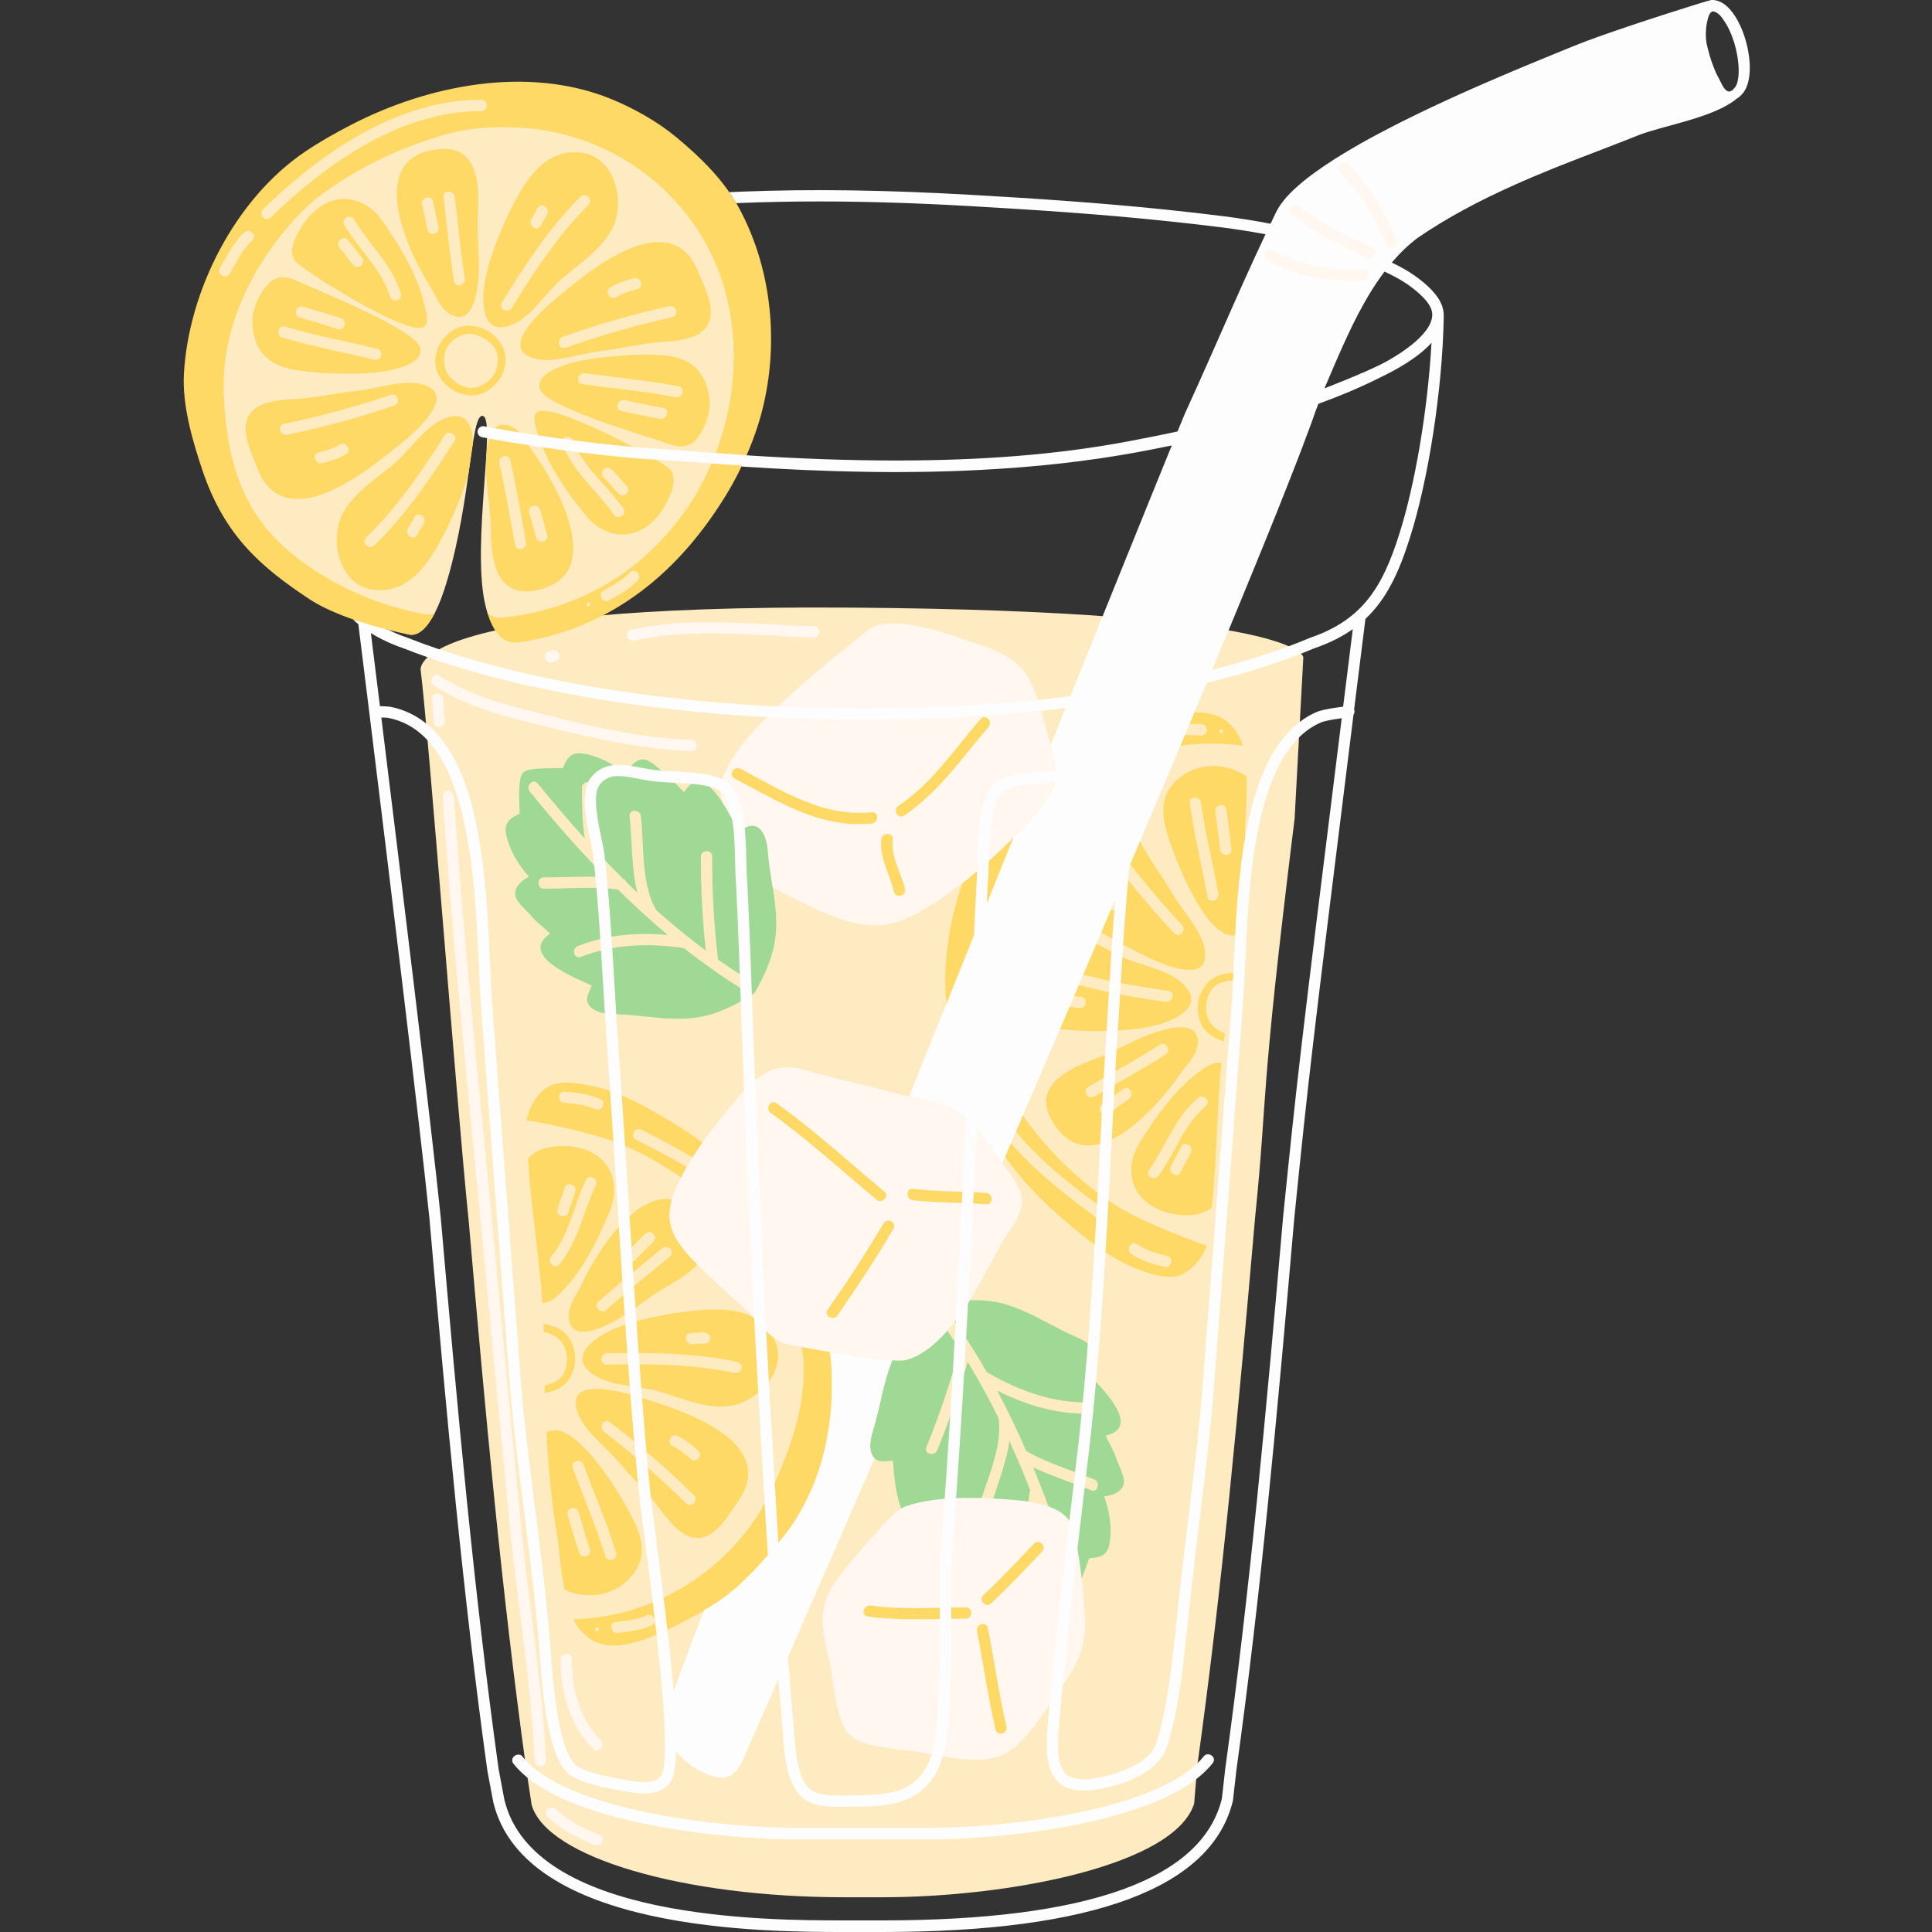 <svg xmlns="http://www.w3.org/2000/svg" xmlns:xlink="http://www.w3.org/1999/xlink" width="800" zoomAndPan="magnify" viewBox="0 0 600 600" height="800" preserveAspectRatio="xMidYMid meet" version="1.0"><rect x="0" y="0" width="600" height="600" fill="#333333" stroke="none"/><defs><clipPath id="4ae9c59fb9"><path d="M 109 0 L 543.418 0 L 543.418 600 L 109 600 Z M 109 0 " clip-rule="nonzero"/></clipPath></defs><path fill="#ffebc1" d="M 264.102 188.699 C 229.379 188.445 203.676 189.535 184.648 191.305 C 185.281 190.93 185.906 190.547 186.523 190.152 C 201.523 182.434 214.344 169.871 224.805 152.555 C 228.172 146.977 231.164 140.586 233.445 134.078 C 233.75 133.215 234.039 132.344 234.312 131.465 C 241.215 109.469 239.031 84.695 228.477 65.207 C 223.516 56.035 215.641 48.836 209.336 43.586 C 203.883 39.047 196.754 34.871 189.258 31.828 C 180.68 28.344 171.137 26.578 160.891 26.578 C 144.277 26.578 126.004 31.316 109.438 39.918 C 103.789 42.852 99.332 45.453 95.406 48.113 C 74.688 62.125 59.781 89.492 58.312 116.223 C 57.777 125.926 61.141 137.242 64.121 146.016 C 70.52 164.836 80.914 174.578 96.707 185.039 C 102.117 188.625 110.359 191.617 118.191 193.75 C 121.398 195.332 124.43 196.551 127 197.062 C 128.766 197.418 133.82 197.414 138.875 180.266 C 146.477 154.508 146.172 127.668 150.07 129.215 C 153.965 130.762 146.688 168.211 150.484 186.805 C 150.727 188.008 151.055 189.281 151.352 190.266 C 151.715 191.512 153.664 192.469 154.078 193.367 C 154.484 194.27 153.352 195.102 153.812 195.793 C 128.523 201.422 130.664 208.332 130.664 208.332 C 133.129 227.879 141.688 341.273 145.586 379.527 C 150.793 439.406 155.734 493.797 163.406 549.227 L 165.094 560.492 C 169.762 577.008 212.766 589.211 262.125 589.211 L 273.957 589.211 C 313.363 589.211 364.844 579.309 370.855 560.125 L 371.793 548.758 C 371.816 548.488 371.852 548.223 371.887 547.953 C 379.641 491.984 384.566 438.043 389.781 378.121 C 393.82 338.484 390.977 343.66 402.051 254.258 L 404.758 204.113 C 404.75 204.113 404.047 189.707 264.102 188.699 " fill-opacity="1" fill-rule="nonzero"/><path fill="#a0d995" d="M 230.008 306.863 C 223.902 303.062 218.047 298.895 212.41 294.449 C 201.562 292.848 190.688 293.133 180.383 297.184 C 178.273 298.012 177.371 294.617 179.453 293.805 C 188.477 290.254 197.887 289.543 207.359 290.359 C 202.008 285.883 196.867 281.148 191.887 276.238 C 184.27 275.254 176.551 275.977 168.898 276 C 166.637 276.004 166.637 272.5 168.898 272.488 C 175.309 272.469 181.707 272.059 188.09 272.422 C 179.789 263.93 171.961 254.957 164.512 245.805 C 163.098 244.07 165.566 241.57 166.992 243.324 C 171.707 249.117 176.578 254.852 181.617 260.434 C 180.75 255.227 180.758 249.914 180.73 244.602 C 180.723 242.34 184.227 242.34 184.242 244.602 C 184.273 251.391 184.215 258.164 186.211 264.723 C 186.297 265 186.312 265.25 186.281 265.48 C 188.668 268.016 191.086 270.52 193.555 272.973 C 194.078 273.125 194.383 273.473 194.492 273.891 C 195.633 275.016 196.781 276.133 197.938 277.238 C 196.012 269.594 196.336 260.676 195.531 253.473 C 195.281 251.223 198.793 251.246 199.039 253.473 C 200.059 262.57 199.012 274.574 203.832 282.664 C 207.113 285.594 210.465 288.445 213.91 291.18 C 214.266 291.297 214.516 291.508 214.668 291.77 C 216.16 292.941 217.66 294.09 219.18 295.219 C 218.141 285.516 217.621 275.793 217.672 266.023 C 217.684 263.762 221.195 263.762 221.18 266.023 C 221.125 276.723 221.727 287.359 222.98 297.98 C 225.852 300.008 228.781 301.969 231.777 303.836 C 233.691 305.031 231.934 308.066 230.008 306.863 Z M 238.734 267.031 C 238.406 264.164 238.457 260.031 236.188 257.633 C 233.812 255.121 231.496 257.086 229.258 258.074 C 226.312 252.234 218.602 235.922 212.484 246.027 C 210.793 244.453 208.969 242.32 207.285 240.961 C 205.387 239.582 202.766 236.609 200.574 235.969 C 197.828 235.168 195.441 238.102 194.445 240.406 C 190.625 237.211 185.305 234.531 180.613 233.98 C 177.125 233.652 175.902 235.715 174.82 238.562 C 170.484 238.664 163.688 238.25 162.277 240.121 C 160.867 241.992 161.254 248.395 161.383 252.73 C 158.602 253.965 156.605 255.297 157.121 258.766 C 157.922 263.418 160.879 268.59 164.273 272.23 C 162.023 273.348 159.219 275.883 160.168 278.582 C 160.926 280.742 164.035 283.199 165.512 285.023 C 166.953 286.633 169.188 288.336 170.852 289.945 C 161.082 296.586 177.781 303.418 183.77 306.051 C 182.902 308.344 181.062 310.758 183.703 313 C 186.211 315.137 190.34 314.863 193.219 315.043 C 200.625 315.496 208.078 316.988 215.508 316.109 C 222.348 315.305 228.602 312.133 234.312 308.418 C 237.719 302.516 240.555 296.105 240.992 289.227 C 241.473 281.766 239.586 274.398 238.734 267.031 " fill-opacity="1" fill-rule="nonzero"/><path fill="#a0d995" d="M 338.863 462.812 C 332.879 460.422 326.699 458.441 320.867 455.699 C 325.43 466.742 329.363 478.051 332.879 489.367 C 333.547 491.531 330.164 492.453 329.492 490.297 C 327.297 483.219 324.938 476.152 322.359 469.156 C 321.238 474.258 319.309 479.125 317.367 484.031 C 316.543 486.109 313.148 485.203 313.984 483.098 C 316.473 476.805 319.117 470.512 319.703 463.695 C 319.73 463.379 319.832 463.109 319.973 462.883 C 318.684 459.57 317.34 456.281 315.938 453.023 C 315.703 452.762 315.582 452.457 315.547 452.141 C 314.867 450.578 314.176 449.02 313.469 447.465 C 312.43 455.227 308.891 463.195 306.938 470.281 C 306.332 472.461 302.949 471.535 303.555 469.352 C 305.945 460.688 311.555 449.523 310.086 440.41 C 310.082 440.391 310.082 440.375 310.082 440.359 C 308.09 436.332 306 432.359 303.773 428.461 C 303.699 428.363 303.637 428.258 303.59 428.152 C 302.586 426.395 301.551 424.656 300.492 422.93 C 297.852 432.254 294.734 441.398 291.07 450.379 C 290.227 452.445 286.828 451.543 287.688 449.445 C 291.75 439.48 295.176 429.32 297.98 418.922 C 296.031 415.906 294 412.938 291.871 410.035 C 290.535 408.207 293.582 406.457 294.906 408.262 C 299.105 414 302.938 419.98 306.477 426.137 C 315.918 431.625 325.977 435.461 337.023 435.539 C 339.281 435.555 339.285 439.062 337.023 439.047 C 327.297 438.977 318.207 436.156 309.672 431.859 C 312.957 437.992 315.957 444.281 318.734 450.68 C 325.402 454.391 332.734 456.609 339.793 459.426 C 341.867 460.258 340.965 463.648 338.863 462.812 Z M 349.047 460.344 C 349.148 458.059 347.18 454.621 346.492 452.383 C 345.746 450.348 344.316 447.934 343.367 445.824 C 354.91 443.297 341.953 430.738 337.383 426.066 C 339.039 424.262 341.645 422.703 340.031 419.641 C 338.5 416.723 334.566 415.438 331.961 414.195 C 325.262 411.016 318.895 406.852 311.676 404.898 C 305.031 403.098 298.047 403.711 291.359 405.027 C 286 409.238 280.984 414.133 278.012 420.348 C 274.781 427.094 273.789 434.629 271.828 441.789 C 271.07 444.566 269.48 448.387 270.688 451.453 C 271.965 454.672 274.836 453.711 277.289 453.633 C 277.848 460.148 278.922 478.164 288.359 471.062 C 289.344 473.152 290.242 475.812 291.297 477.699 C 292.547 479.688 293.867 483.422 295.668 484.832 C 297.918 486.605 301.223 484.766 303.004 483 C 305.363 487.387 309.301 491.859 313.449 494.117 C 316.562 495.723 318.465 494.258 320.527 492.027 C 324.59 493.547 330.746 496.461 332.75 495.254 C 334.762 494.043 336.781 487.953 338.281 483.883 C 341.32 483.777 343.668 483.285 344.484 479.879 C 345.477 475.262 344.656 469.359 342.867 464.715 C 345.371 464.512 348.922 463.211 349.047 460.344 " fill-opacity="1" fill-rule="nonzero"/><path fill="#ffd966" d="M 332.125 475.18 C 330.242 468.145 318.516 467.277 312.875 466.867 C 308.469 466.539 304.613 466.383 301.094 466.383 C 293.32 466.383 286.969 467.176 282.207 468.734 C 281.812 468.863 281.395 469.039 280.977 469.262 C 278.336 470.645 275.887 473.492 273.73 476.012 C 273.055 476.797 272.41 477.555 271.789 478.223 C 267.191 483.207 263.344 487.891 260.035 492.52 C 254.93 499.895 256.57 506.676 258.648 515.273 L 258.695 515.484 C 259.121 517.18 259.449 519.441 259.801 521.836 C 260.719 528.094 261.859 535.879 265.242 538.469 C 268.242 540.82 276.074 541.762 281.793 542.445 C 283.637 542.668 285.227 542.859 286.504 543.074 C 287.852 543.285 289.227 543.539 290.633 543.797 C 294.688 544.539 298.879 545.305 302.93 545.305 C 305.551 545.305 307.828 544.988 309.863 544.336 C 315.805 542.277 321.219 534.23 325.57 527.758 C 326.668 526.125 327.703 524.582 328.66 523.273 C 333.906 515.695 336.312 511.082 335.719 501.617 C 335.109 493.051 334.199 483.203 332.125 475.18 " fill-opacity="1" fill-rule="nonzero"/><path fill="#ffd966" d="M 386.691 235.848 C 386.695 235.875 386.699 235.902 386.703 235.93 C 386.699 235.902 386.695 235.875 386.691 235.848 " fill-opacity="1" fill-rule="nonzero"/><path fill="#ffd966" d="M 361.578 393.438 C 357.988 392.555 354.438 391.57 351.355 389.441 C 349.508 388.168 351.262 385.125 353.129 386.414 C 355.973 388.379 359.199 389.234 362.512 390.051 C 364.711 390.59 363.777 393.977 361.578 393.438 Z M 340.336 378.016 C 324.648 366.539 307.43 352.75 301.684 333.371 C 301.039 331.195 304.426 330.277 305.066 332.438 C 310.52 350.828 327.227 364.098 342.102 374.98 C 343.914 376.305 342.164 379.355 340.336 378.016 Z M 362.363 225.512 C 365.898 224.469 369.488 224.832 373.117 224.898 C 375.375 224.938 375.379 228.445 373.117 228.406 C 369.816 228.348 366.516 227.945 363.297 228.895 C 361.121 229.539 360.195 226.152 362.363 225.512 Z M 379.258 226.539 C 380.031 226.539 380.031 227.738 379.258 227.738 C 378.484 227.738 378.484 226.539 379.258 226.539 Z M 374.758 386.77 C 373.941 386.816 354.93 379.621 347.324 374.812 C 335.891 367.664 326.105 358.215 317.805 346.637 C 309.086 334.453 302.234 319.711 302.059 304.477 C 301.867 288.594 309.867 273.977 318.57 261.211 C 333.277 239.68 359.906 227.961 385.867 231.57 C 386.047 232.289 386.203 233.016 386.348 233.742 C 386.207 233.016 386.047 232.293 385.867 231.578 C 385.832 231.355 385.789 231.172 385.734 230.969 C 385.008 228.172 382.594 224.973 380.176 223.422 C 375.266 220.27 368.359 221.117 362.957 222.242 C 357.047 223.473 351.312 225.57 345.605 227.504 C 338.398 229.949 332.371 233.855 326.629 238.332 C 325.43 231.984 323.551 225.707 321.727 219.637 C 319.215 211.895 317.953 208.004 310.41 204.016 C 307.93 202.637 305.203 201.77 302.312 200.852 C 300.5 200.273 298.633 199.684 296.844 198.961 C 294.098 197.98 284.574 194.789 277.234 194.789 C 273.984 194.789 271.664 195.406 270.258 196.688 C 261.238 203.781 249.496 213.277 238.688 223.844 C 234.262 228.266 226.609 236.734 225.027 243.734 C 224.875 244.477 224.816 245.91 225.383 248.551 C 227.172 251.277 228.711 254.301 229.801 256.473 C 229.832 256.457 229.859 256.445 229.891 256.426 C 231.008 255.852 232.273 255.207 233.648 255.207 C 234.906 255.207 236.055 255.746 237.062 256.809 C 239.23 259.098 239.535 262.574 239.781 265.367 C 239.828 265.902 239.875 266.414 239.926 266.887 C 240.211 269.305 240.602 271.777 240.98 274.164 L 241.094 274.875 C 242.445 275.547 243.84 276.262 245.266 276.988 C 253.656 281.289 263.164 286.152 271.891 286.152 C 273.484 286.152 275.023 285.988 276.469 285.66 C 282.914 284.203 291.496 278.77 299.762 272.113 C 296.254 280.961 294.266 290.434 293.703 299.758 C 292.602 318.988 298.586 339.352 309.184 354.945 C 314.691 363.477 321.094 370.668 328.566 377.273 C 331.734 380.082 335.047 382.789 338.375 385.398 C 344.441 390.086 351.207 394.004 358.672 395.926 C 361.648 396.684 364.871 397.055 367.68 395.5 C 370.625 393.871 373.035 390.957 374.359 387.875 C 374.527 387.516 374.656 387.145 374.75 386.773 C 374.832 386.523 374.875 386.27 374.934 386.016 C 374.879 386.27 374.836 386.523 374.758 386.77 " fill-opacity="1" fill-rule="nonzero"/><path fill="#ffd966" d="M 364.648 289.812 C 356.75 281.359 349.414 272.457 342.637 263.078 C 341.312 261.238 344.359 259.492 345.672 261.309 C 352.27 270.445 359.438 279.094 367.129 287.328 C 368.672 288.984 366.195 291.469 364.648 289.812 Z M 344.859 282.371 C 342.613 280.688 340.715 278.746 339.051 276.492 C 337.707 274.668 340.754 272.922 342.078 274.719 C 343.363 276.461 344.898 278.043 346.625 279.336 C 348.418 280.68 346.668 283.73 344.859 282.371 Z M 373.797 293.273 C 372.188 287.934 366.793 282.109 363.922 277.223 C 360.758 271.812 356.945 266.805 353.996 261.262 C 352.363 258.188 350.18 253.754 346.988 251.5 C 345.406 250.391 343.586 249.805 341.445 250.191 C 336.746 251.016 332.945 255.793 329.797 258.98 C 323.312 265.281 323.297 272.199 329.152 279.285 C 336.207 287.266 347.695 292.965 357.184 297.652 C 363.445 300.422 377.023 305.809 373.797 293.273 " fill-opacity="1" fill-rule="nonzero"/><path fill="#ffd966" d="M 338 337.527 C 345.406 333.164 352.973 329.086 360.211 324.441 C 362.117 323.211 363.875 326.25 361.977 327.469 C 354.746 332.113 347.18 336.195 339.773 340.555 C 337.82 341.711 336.055 338.672 338 337.527 Z M 350.645 341.25 C 348.465 342.812 346.285 344.375 344.102 345.938 C 342.258 347.258 340.508 344.211 342.332 342.91 C 344.512 341.344 346.691 339.781 348.871 338.223 C 350.715 336.898 352.461 339.945 350.645 341.25 Z M 366.637 333.406 C 368.648 330.469 371.902 327.602 371.996 323.766 C 372.055 321.484 371.125 320.203 369.672 319.555 C 366.062 317.957 359.234 320.383 356.441 321.473 C 350.828 323.656 345.609 326.844 339.945 328.906 C 331.32 332.055 320.793 337.34 326.574 347.773 C 337.754 367.949 358.781 344.852 366.637 333.406 " fill-opacity="1" fill-rule="nonzero"/><path fill="#ffd966" d="M 374.48 343.477 C 367.695 349.191 364.93 358.051 359.863 365.105 C 358.562 366.93 355.516 365.18 356.836 363.336 C 362.082 356.023 364.965 346.922 371.996 340.996 C 373.715 339.547 376.211 342.02 374.48 343.477 Z M 369.828 357.961 C 368.879 360.043 367.586 361.945 366.633 364.027 C 365.695 366.078 362.672 364.297 363.605 362.254 C 364.555 360.172 365.852 358.273 366.801 356.195 C 367.738 354.137 370.766 355.922 369.828 357.961 Z M 379.289 330.168 C 377.035 329.57 374.504 331.297 372.68 332.629 C 366.07 337.461 360.566 344.539 356.152 351.352 C 354.449 353.945 352.359 357.047 351.688 360.156 C 349.648 369.742 356.5 376.004 365.738 377.234 C 370.508 377.859 373.895 377.02 376.316 375.066 C 376.25 375.773 376.176 376.48 376.094 377.188 C 376.27 375.672 376.438 374.152 376.578 372.629 C 377.914 358.457 377.926 344.141 379.312 329.969 C 379.305 330.031 379.293 330.102 379.289 330.168 " fill-opacity="1" fill-rule="nonzero"/><path fill="#ffd966" d="M 335.504 313.051 C 334.133 313.027 332.812 312.68 331.449 312.656 C 329.188 312.617 329.184 309.109 331.449 309.145 C 332.816 309.168 334.141 309.52 335.504 309.539 C 337.762 309.578 337.766 313.086 335.504 313.051 Z M 323.789 298.527 C 336.355 303.516 349.594 305.789 362.914 307.734 C 365.148 308.059 364.195 311.438 361.984 311.117 C 348.66 309.172 335.422 306.895 322.855 301.914 C 320.781 301.094 321.684 297.699 323.789 298.527 Z M 357.484 318.773 C 362.066 317.836 372.355 314.301 369.383 308.184 C 369.156 307.727 368.855 307.246 368.469 306.754 C 364.07 301.129 354.438 300.062 348.285 297.102 C 340.656 293.43 331.805 287.207 323 289.402 C 314.977 291.281 307.121 299.199 310.359 307.922 C 314.316 319.219 328.035 319.832 338.066 320.188 C 344.504 320.32 351.148 320.059 357.484 318.773 " fill-opacity="1" fill-rule="nonzero"/><path fill="#ffd966" d="M 378.93 263.828 C 378.477 259.949 378.016 256.078 377.414 252.227 C 377.066 250.012 380.445 249.062 380.793 251.289 C 381.449 255.453 381.953 259.637 382.434 263.828 C 382.695 266.07 379.188 266.047 378.93 263.828 Z M 375.004 278.465 C 373.223 268.75 370.812 259.168 369.508 249.367 C 369.207 247.125 372.723 247.156 373.016 249.367 C 374.277 258.848 376.664 268.129 378.391 277.531 C 378.793 279.742 375.414 280.688 375.004 278.465 Z M 387.141 241.094 C 381.652 237.32 374.184 236.691 368.387 240.09 C 360.492 244.922 360.137 251.594 362.652 259.438 C 364.594 266.141 375.32 294.102 384.637 290.156 L 384.734 289.82 C 384.281 293.945 383.766 298.059 383.188 302.148 C 378.824 302.207 374.949 303.562 372.801 308.762 C 371.27 312.523 371.879 317.781 374.949 320.633 C 376.387 321.918 378.172 322.789 380.043 323.465 C 379.828 325.238 379.617 327 379.434 328.762 C 379.742 325.777 380.113 322.789 380.578 319.82 C 380.867 317.969 381.156 316.105 381.441 314.246 C 381.156 316.105 380.867 317.969 380.574 319.82 C 380.527 320.164 380.465 320.516 380.418 320.875 C 380.383 320.875 380.371 320.852 380.336 320.852 C 375.379 319.195 373.484 314.648 375.07 309.77 C 376.352 305.773 379.434 304.637 382.875 304.516 C 382.598 306.523 382.297 308.531 382 310.531 C 384.594 293.117 386.695 275.461 386.656 257.82 C 386.723 254.938 386.969 252.09 387.078 249.238 C 387.203 246.543 387.254 243.812 387.141 241.094 " fill-opacity="1" fill-rule="nonzero"/><path fill="#ffd966" d="M 214.367 453.043 C 212.691 451.414 210.836 450.07 208.758 448.992 C 206.746 447.953 208.523 444.922 210.523 445.965 C 212.855 447.168 214.969 448.734 216.848 450.562 C 218.48 452.137 215.996 454.617 214.367 453.043 Z M 213.043 466.859 C 205.031 458.938 196.555 451.551 187.617 444.695 C 185.844 443.336 187.59 440.281 189.383 441.66 C 198.566 448.707 207.289 456.242 215.523 464.383 C 217.129 465.977 214.648 468.453 213.043 466.859 Z M 226.266 446.504 C 217.996 439.801 205.715 436.059 195.605 433 C 188.961 431.297 174.688 428.211 179.93 440.055 C 182.387 445.055 188.672 449.91 192.309 454.25 C 196.328 459.062 200.906 463.383 204.73 468.359 C 206.844 471.133 209.723 475.148 213.25 476.84 C 214.988 477.68 216.887 477.941 218.934 477.227 C 223.434 475.625 226.383 470.301 228.961 466.633 C 234.336 459.352 233.207 452.527 226.266 446.504 " fill-opacity="1" fill-rule="nonzero"/><path fill="#ffd966" d="M 163.734 354.891 C 163.688 353.734 163.574 352.59 163.516 351.449 C 163.574 352.59 163.684 353.734 163.73 354.891 C 163.758 355.707 163.801 356.512 163.836 357.32 C 163.801 356.512 163.773 355.703 163.734 354.891 " fill-opacity="1" fill-rule="nonzero"/><path fill="#ffd966" d="M 179.672 469.555 C 180.797 473.457 181.938 477.348 183.215 481.199 C 183.934 483.352 180.543 484.27 179.832 482.133 C 178.551 478.281 177.414 474.391 176.289 470.488 C 175.66 468.309 179.047 467.387 179.672 469.555 Z M 181.27 454.918 C 184.574 464.059 188.492 472.969 191.344 482.27 C 192.008 484.438 188.625 485.359 187.961 483.203 C 185.109 473.902 181.191 464.992 177.887 455.855 C 177.117 453.719 180.512 452.809 181.27 454.918 Z M 194.02 491.617 C 201 485.559 200.258 478.914 196.48 471.586 C 193.473 465.301 178.285 439.484 169.742 444.91 L 169.711 445.258 C 169.48 441.109 169.312 436.969 169.203 432.844 C 169.18 432.375 169.168 431.906 169.156 431.441 C 169.168 431.836 169.191 432.219 169.203 432.629 C 173.5 431.859 177.098 429.895 178.367 424.41 C 179.258 420.441 177.793 415.355 174.289 413.055 C 172.66 412.023 170.75 411.445 168.797 411.098 L 168.797 411.312 C 168.711 409.375 168.633 407.434 168.496 405.496 C 168.699 408.605 168.828 411.719 168.867 414.84 C 168.867 414.539 168.867 414.238 168.859 413.914 L 168.859 413.715 C 168.895 413.715 168.906 413.723 168.941 413.723 C 174.098 414.539 176.715 418.715 175.961 423.789 C 175.344 427.938 172.504 429.566 169.121 430.25 C 169.059 427.992 169.012 425.727 168.98 423.469 C 169.27 441.371 170.082 459.445 173.07 477.141 C 173.48 479.992 173.715 482.84 174.066 485.672 C 174.395 488.348 174.793 491.055 175.352 493.715 C 181.387 496.531 188.859 495.93 194.02 491.617 " fill-opacity="1" fill-rule="nonzero"/><path fill="#ffd966" d="M 208.074 390.195 C 201.488 395.719 194.691 400.984 188.32 406.758 C 186.648 408.273 184.164 405.801 185.84 404.277 C 192.207 398.504 199.004 393.234 205.59 387.711 C 207.312 386.27 209.809 388.738 208.074 390.195 Z M 194.75 388.812 C 196.645 386.914 198.539 385.016 200.434 383.113 C 202.031 381.512 204.516 383.996 202.918 385.598 C 201.023 387.496 199.129 389.395 197.234 391.297 C 195.637 392.902 193.152 390.422 194.75 388.812 Z M 180.395 399.281 C 178.883 402.512 176.152 405.867 176.691 409.684 C 177 411.938 178.141 413.055 179.676 413.445 C 183.492 414.422 189.824 410.914 192.402 409.383 C 197.582 406.297 202.215 402.297 207.453 399.332 C 215.441 394.809 224.953 387.863 217.543 378.52 C 203.199 360.453 186.25 386.699 180.395 399.281 " fill-opacity="1" fill-rule="nonzero"/><path fill="#ffd966" d="M 228.102 426.375 C 215.031 423.57 201.77 423.523 188.465 423.797 C 186.195 423.844 186.203 420.332 188.465 420.285 C 202.086 420.016 215.664 420.125 229.035 422.992 C 231.25 423.465 230.312 426.848 228.102 426.375 Z M 214.27 414.074 C 215.621 413.883 216.984 413.984 218.328 413.793 C 220.543 413.48 221.5 416.859 219.266 417.18 C 217.914 417.375 216.547 417.266 215.203 417.461 C 212.992 417.773 212.035 414.395 214.27 414.074 Z M 240.094 415.164 C 234.336 404.668 220.695 406.32 210.754 407.629 C 204.359 408.555 197.859 409.898 191.828 412.215 C 187.461 413.891 177.891 419.07 181.824 424.613 C 182.125 425.035 182.492 425.457 182.961 425.875 C 188.23 430.691 197.91 430.168 204.469 432.074 C 212.594 434.445 222.352 439.125 230.668 435.508 C 238.27 432.336 244.727 423.234 240.094 415.164 " fill-opacity="1" fill-rule="nonzero"/><path fill="#ffd966" d="M 171.184 390.215 C 176.867 383.48 178.172 374.203 181.977 366.438 C 182.973 364.402 185.996 366.184 185.008 368.203 C 181.023 376.336 179.641 385.621 173.664 392.695 C 172.203 394.426 169.734 391.93 171.184 390.215 Z M 173.141 375.539 C 173.738 373.328 174.703 371.242 175.297 369.027 C 175.891 366.848 179.273 367.777 178.684 369.965 C 178.086 372.172 177.121 374.258 176.527 376.473 C 175.941 378.656 172.551 377.727 173.141 375.539 Z M 168.438 404.559 C 170.766 404.789 172.984 402.664 174.555 401.043 C 180.277 395.188 184.547 387.301 187.773 379.859 C 189.031 377.031 190.578 373.613 190.727 370.449 C 191.172 360.648 183.371 355.613 174.074 355.906 C 169.25 356.066 166.062 357.453 163.988 359.785 C 163.922 358.977 163.879 358.168 163.844 357.352 C 163.918 358.984 164.008 360.609 164.129 362.234 C 165.141 376.48 167.5 390.641 168.461 404.898 C 168.449 404.785 168.445 404.672 168.438 404.559 " fill-opacity="1" fill-rule="nonzero"/><path fill="#ffd966" d="M 168.938 420.676 C 168.918 419.172 168.898 417.664 168.883 416.16 C 168.898 417.664 168.914 419.172 168.938 420.676 " fill-opacity="1" fill-rule="nonzero"/><path fill="#ffd966" d="M 176.883 499.492 C 176.789 499.211 176.691 498.93 176.602 498.641 C 176.691 498.93 176.789 499.211 176.883 499.492 " fill-opacity="1" fill-rule="nonzero"/><path fill="#ffd966" d="M 202.5 504.723 C 199.172 506.348 195.633 506.598 192.027 507.137 C 189.816 507.465 188.859 504.086 191.09 503.75 C 194.336 503.27 197.738 503.152 200.727 501.695 C 202.754 500.703 204.535 503.727 202.5 504.723 Z M 185.422 506.574 C 184.645 506.574 184.645 505.375 185.422 505.375 C 186.195 505.375 186.195 506.574 185.422 506.574 Z M 241.352 390.047 C 232.879 372.605 214.141 362.281 197.48 353.906 C 195.461 352.891 197.234 349.867 199.25 350.879 C 216.395 359.5 235.66 370.312 244.383 388.281 C 245.367 390.305 242.34 392.082 241.352 390.047 Z M 184.73 344.441 C 181.766 343.059 178.539 342.777 175.316 342.535 C 173.078 342.367 173.059 338.855 175.316 339.023 C 179.199 339.32 182.938 339.746 186.5 341.414 C 188.551 342.375 186.77 345.398 184.73 344.441 Z M 311.281 363.289 C 310.297 361.988 309.18 360.512 308.047 358.871 C 305.844 355.688 301.258 349.062 296.875 346.367 C 293.16 344.008 287.98 342.898 282.977 341.832 C 281.035 341.418 279.207 341.031 277.504 340.574 C 273.461 339.488 269.305 338.477 265.289 337.496 C 259.977 336.195 254.484 334.859 249.137 333.332 C 247.547 332.879 246.008 332.645 244.57 332.645 C 241.715 332.645 239.059 333.555 236.441 335.41 C 233.738 337.336 231.312 340.098 229.098 342.797 C 225.719 346.918 222.285 351.113 219.141 355.531 C 216.438 353.504 213.637 351.578 210.719 349.754 C 207.125 347.504 203.418 345.375 199.707 343.355 C 192.945 339.727 185.629 336.977 177.953 336.309 C 174.891 336.051 171.652 336.215 169.141 338.211 C 166.5 340.297 164.602 343.574 163.801 346.828 C 163.695 347.211 163.625 347.598 163.594 347.98 C 164.422 347.809 184.336 351.773 192.629 355.262 C 205.07 360.43 216.281 368.141 226.367 378.207 C 236.984 388.777 246.16 402.195 248.844 417.203 C 251.645 432.828 246.16 448.578 239.672 462.59 C 228.707 486.242 204.371 502.18 178.176 502.895 C 177.867 502.195 177.586 501.488 177.32 500.773 C 177.582 501.492 177.863 502.195 178.172 502.895 C 178.238 503.105 178.312 503.277 178.398 503.469 C 179.574 506.109 182.48 508.871 185.125 510.004 C 190.48 512.301 197.16 510.332 202.297 508.328 C 207.93 506.148 213.238 503.133 218.551 500.289 C 228.773 494.793 235.758 486.422 243.09 477.699 C 255.863 461.793 259.938 440.254 257.855 420.477 C 257.789 419.875 257.695 419.273 257.621 418.672 C 265.664 420.027 274.922 421.355 279.254 421.355 C 279.254 421.355 279.254 421.355 279.258 421.355 C 280.438 421.355 280.898 421.25 281.105 421.191 C 286.555 419.828 291.5 414.672 293.992 411.684 C 298.73 406.355 302.34 399.664 305.836 393.195 C 308.07 389.055 310.387 384.77 312.98 380.875 C 318.5 372.84 316.094 369.648 311.281 363.289 " fill-opacity="1" fill-rule="nonzero"/><path fill="#ffd966" d="M 176.141 497.047 C 176.094 496.867 176.039 496.68 175.992 496.496 C 176.039 496.68 176.094 496.867 176.141 497.047 " fill-opacity="1" fill-rule="nonzero"/><path fill="#ffd966" d="M 152.031 106.293 C 155.199 109.07 155.02 112.367 153.758 115.594 C 152.773 118.105 149.652 120.164 147.02 120.426 C 145.086 120.617 143.203 119.922 141.676 118.773 C 140.887 118.176 139.895 117.398 139.34 116.574 C 138.988 116.055 138.688 115.496 138.465 114.91 C 138.297 114.469 138.172 114.016 138.102 113.539 C 137.945 112.461 137.883 111.332 138.047 110.246 C 138.281 108.742 139.023 107.375 140.078 106.289 C 142.055 104.254 144.98 103.129 147.758 103.992 C 149.188 104.434 150.898 105.297 152.031 106.293 Z M 142.055 101.828 C 139.305 103.039 136.883 105.473 135.875 108.312 C 135.422 109.586 135.133 111 135.137 112.355 C 135.148 116.574 138.637 120.602 142.473 122.035 C 146.441 123.488 149.48 122.762 152.02 120.965 C 154.316 119.34 156.184 116.836 156.746 114.055 C 157.145 112.086 157.086 109.895 156.273 108.027 C 155.723 106.766 154.832 105.582 153.875 104.594 C 151.008 101.676 145.906 100.129 142.055 101.828 " fill-opacity="1" fill-rule="nonzero"/><path fill="#ffd966" d="M 121.098 92.066 C 118.527 83.547 111.422 77.422 106.941 69.941 C 105.773 67.996 108.805 66.234 109.969 68.176 C 114.637 75.961 121.801 82.246 124.48 91.133 C 125.137 93.305 121.75 94.223 121.098 92.066 Z M 109.82 82.359 C 108.273 80.648 107.043 78.688 105.5 76.977 C 103.992 75.305 106.461 72.816 107.98 74.5 C 109.527 76.211 110.758 78.168 112.297 79.875 C 113.812 81.555 111.336 84.039 109.82 82.359 Z M 114.875 64.539 C 106.844 58.812 98.32 62.641 93.488 70.664 C 92.105 72.969 90.184 76.547 90.859 79.312 C 91.012 79.941 91.273 80.512 91.617 81.039 C 93.156 83.406 127.164 105 131.734 101.48 C 133.434 100.172 132.238 96.52 131.879 94.938 C 130.07 86.898 125.734 78.977 121.215 72.184 C 119.5 69.578 117.465 66.398 114.875 64.539 " fill-opacity="1" fill-rule="nonzero"/><path fill="#ffd966" d="M 177.984 136.871 C 181.094 145.164 188.672 150.84 193.625 157.977 C 194.922 159.844 191.875 161.598 190.594 159.75 C 185.406 152.266 177.871 146.527 174.605 137.805 C 173.809 135.68 177.203 134.77 177.984 136.871 Z M 189.941 145.766 C 191.598 147.367 192.957 149.242 194.609 150.84 C 196.238 152.418 193.758 154.898 192.133 153.324 C 190.477 151.719 189.117 149.852 187.461 148.246 C 185.836 146.672 188.316 144.191 189.941 145.766 Z M 186.004 163.801 C 194.41 168.977 202.648 164.586 206.934 156.258 C 208.164 153.863 209.836 150.164 208.977 147.453 C 208.781 146.836 208.48 146.281 208.105 145.781 C 206.414 143.527 171.031 124.262 166.707 128.078 C 165.094 129.496 166.531 133.059 167 134.617 C 169.352 142.516 174.203 150.133 179.172 156.602 C 181.051 159.09 183.297 162.121 186.004 163.801 " fill-opacity="1" fill-rule="nonzero"/><path fill="#ffd966" d="M 88.637 101.453 C 98.012 104.27 107.652 105.977 117.145 108.324 C 119.34 108.867 118.41 112.246 116.211 111.707 C 106.719 109.359 97.078 107.652 87.703 104.836 C 85.543 104.188 86.465 100.801 88.637 101.453 Z M 94.078 95.25 C 98.02 96.332 101.91 97.555 105.801 98.797 C 107.949 99.488 107.031 102.875 104.867 102.184 C 100.977 100.941 97.082 99.719 93.145 98.633 C 90.969 98.035 91.895 94.648 94.078 95.25 Z M 83.133 88.375 C 79.922 92.016 77.855 97.023 78.473 101.945 C 79.641 111.18 85.613 114.273 93.848 115.211 C 96.836 115.637 99.863 115.852 102.875 115.938 C 109.969 116.133 118.109 116.293 124.902 113.969 C 127.004 113.246 130.613 111.676 130.586 108.961 C 130.578 108.629 130.543 108.309 130.477 108.008 C 129.258 102.477 100.43 90.98 92.383 87.297 C 89.031 85.762 85.824 85.328 83.133 88.375 " fill-opacity="1" fill-rule="nonzero"/><path fill="#ffd966" d="M 88.246 131.621 C 99.508 129.309 110.547 126.289 121.434 122.609 C 123.586 121.879 124.5 125.273 122.367 125.992 C 111.477 129.676 100.438 132.688 89.18 135.004 C 86.973 135.461 86.031 132.074 88.246 131.621 Z M 107.367 141.094 C 105.055 142.375 102.578 143.293 99.992 143.844 C 97.785 144.32 96.848 140.934 99.062 140.461 C 101.359 139.973 103.539 139.203 105.602 138.066 C 107.578 136.973 109.352 140 107.367 141.094 Z M 79.828 145.145 C 82.918 153.703 89.25 156.582 98.176 154.148 C 108.402 150.98 118.398 142.801 126.613 136.047 C 131.75 131.445 142.316 121.234 129.484 118.996 C 123.922 118.258 116.344 120.793 110.676 121.402 C 104.41 122.07 98.23 123.496 91.93 123.906 C 88.434 124.129 83.465 124.289 80.078 126.289 C 78.406 127.281 77.117 128.715 76.578 130.828 C 75.398 135.488 78.203 140.938 79.828 145.145 " fill-opacity="1" fill-rule="nonzero"/><path fill="#ffd966" d="M 209.812 123.355 C 200.211 121.469 190.449 120.688 180.773 119.277 C 178.543 118.953 179.5 115.57 181.711 115.895 C 191.387 117.309 201.141 118.082 210.746 119.973 C 212.969 120.406 212.023 123.789 209.812 123.355 Z M 205 130.055 C 200.977 129.355 196.984 128.516 192.988 127.66 C 190.781 127.18 191.719 123.797 193.922 124.273 C 197.914 125.133 201.91 125.973 205.93 126.672 C 208.156 127.059 207.211 130.438 205 130.055 Z M 216.727 135.875 C 219.57 131.945 221.141 126.754 220.051 121.918 C 217.996 112.836 211.75 110.34 203.461 110.203 C 200.445 110.07 197.414 110.148 194.406 110.359 C 187.332 110.844 179.207 111.473 172.672 114.445 C 170.652 115.367 167.211 117.281 167.504 119.98 C 167.539 120.312 167.609 120.629 167.703 120.918 C 169.453 126.309 199.262 134.957 207.629 137.844 C 211.117 139.047 214.344 139.172 216.727 135.875 " fill-opacity="1" fill-rule="nonzero"/><path fill="#ffd966" d="M 182.789 63.582 C 173.25 73.051 165.945 84.277 158.91 95.656 C 157.719 97.578 154.688 95.816 155.879 93.891 C 163.07 82.258 170.555 70.781 180.309 61.102 C 181.918 59.508 184.398 61.988 182.789 63.582 Z M 164.938 68.266 C 165.508 67.016 166.359 65.934 166.926 64.684 C 167.859 62.625 170.883 64.41 169.953 66.449 C 169.387 67.703 168.539 68.785 167.973 70.035 C 167.035 72.094 164.016 70.309 164.938 68.266 Z M 179.633 47.293 C 167.621 46.422 161.559 58.844 157.227 67.961 C 154.523 73.855 152.102 80.09 150.758 86.445 C 149.785 91.051 148.926 101.973 155.762 101.668 C 156.277 101.645 156.836 101.559 157.445 101.398 C 164.406 99.586 169.242 91.121 174.441 86.629 C 180.887 81.062 190.172 75.375 191.668 66.379 C 193.145 58.219 188.98 47.789 179.633 47.293 " fill-opacity="1" fill-rule="nonzero"/><path fill="#ffd966" d="M 208.781 98.484 C 197.559 100.965 186.566 104.148 175.734 107.984 C 173.594 108.746 172.684 105.355 174.797 104.605 C 185.629 100.762 196.625 97.578 207.848 95.102 C 210.051 94.613 210.992 97.996 208.781 98.484 Z M 189.566 89.273 C 191.859 87.965 194.328 87.008 196.902 86.418 C 199.105 85.918 200.039 89.297 197.836 89.805 C 195.543 90.328 193.383 91.133 191.34 92.305 C 189.371 93.43 187.602 90.398 189.566 89.273 Z M 217.023 84.828 C 213.805 76.316 207.43 73.531 198.543 76.102 C 188.363 79.422 178.492 87.746 170.375 94.621 C 165.309 99.297 154.898 109.668 167.762 111.711 C 173.336 112.367 180.875 109.719 186.531 109.031 C 192.789 108.266 198.941 106.75 205.238 106.246 C 208.73 105.965 213.695 105.734 217.055 103.684 C 218.711 102.672 219.977 101.211 220.48 99.094 C 221.598 94.422 218.711 89.008 217.023 84.828 " fill-opacity="1" fill-rule="nonzero"/><path fill="#ffd966" d="M 113.719 166.918 C 123.402 157.59 130.879 146.48 138.086 135.207 C 139.297 133.309 142.336 135.062 141.113 136.973 C 133.75 148.5 126.098 159.867 116.203 169.398 C 114.57 170.969 112.086 168.488 113.719 166.918 Z M 131.672 162.461 C 131.086 163.703 130.219 164.77 129.633 166.012 C 128.668 168.062 125.645 166.281 126.605 164.246 C 127.191 163.004 128.055 161.934 128.645 160.688 C 129.605 158.645 132.629 160.426 131.672 162.461 Z M 116.652 183.234 C 128.652 184.289 134.898 171.957 139.367 162.91 C 141.812 157.777 144.047 152.387 145.527 146.867 C 146.02 143.383 146.441 140.258 146.859 137.641 C 146.816 133.332 145.621 129.094 141.332 129.219 C 140.816 129.234 140.258 129.312 139.648 129.465 C 132.66 131.176 127.695 139.566 122.43 143.98 C 115.902 149.453 106.531 154.996 104.91 163.969 C 103.309 172.105 107.316 182.598 116.652 183.234 " fill-opacity="1" fill-rule="nonzero"/><path fill="#ffd966" d="M 158.457 142.883 C 160.414 151.309 161.738 159.859 163.367 168.348 C 163.797 170.559 160.41 171.5 159.984 169.281 C 158.352 160.789 157.031 152.242 155.07 143.816 C 154.562 141.613 157.945 140.68 158.457 142.883 Z M 167.695 158.277 C 168.441 160.871 169.188 163.469 169.93 166.059 C 170.559 168.238 167.172 169.164 166.547 166.992 C 165.801 164.398 165.055 161.809 164.312 159.211 C 163.688 157.031 167.07 156.109 167.695 158.277 Z M 165.801 183.438 C 188.699 179.652 173.898 151.918 165.703 140.617 C 163.598 137.719 161.98 133.664 158.367 132.273 C 156.227 131.453 154.691 131.902 153.594 133.059 C 150.867 135.945 150.852 143.227 150.945 146.246 C 151.129 152.305 152.387 158.336 152.434 164.391 C 152.5 173.625 153.957 185.391 165.801 183.438 " fill-opacity="1" fill-rule="nonzero"/><path fill="#ffd966" d="M 198.055 180.289 C 195.602 183.047 192.285 184.594 189.16 186.438 C 187.203 187.59 185.438 184.555 187.387 183.406 C 190.258 181.719 193.32 180.336 195.578 177.812 C 197.086 176.117 199.562 178.609 198.055 180.289 Z M 182.75 188.32 C 181.977 188.32 181.977 187.121 182.75 187.121 C 183.531 187.121 183.531 188.32 182.75 188.32 Z M 149.48 34.496 C 124.344 34.457 101.352 50.75 84.141 67.508 C 82.52 69.086 80.035 66.605 81.66 65.023 C 99.547 47.609 123.402 30.945 149.48 30.984 C 151.738 30.988 151.738 34.5 149.48 34.496 Z M 78.348 74.648 C 75.234 77.5 73.473 81.398 71.344 84.977 C 70.188 86.914 67.152 85.152 68.312 83.203 C 70.594 79.367 72.523 75.227 75.867 72.168 C 77.531 70.641 80.02 73.117 78.348 74.648 Z M 229.531 64.633 C 224.828 55.941 217.641 48.938 210.102 42.66 C 204.227 37.773 196.773 33.582 189.711 30.711 C 163.852 20.211 132.844 26.41 108.887 38.852 C 104.039 41.367 99.258 44.055 94.73 47.113 C 73.031 61.797 58.543 90.227 57.113 116.156 C 56.578 125.957 59.84 137.148 62.984 146.406 C 69.828 166.523 81.238 176.23 96.047 186.043 C 99.793 188.523 104.836 190.711 110.094 192.52 C 111.941 193.152 113.625 195.355 115.477 195.895 C 117.016 196.344 118.73 195.145 120.215 195.52 C 122.621 196.133 124.918 196.648 127 197.062 C 128.316 197.324 131.461 197.387 135.066 190.309 C 133.305 191.594 128.766 190.031 126.402 189.539 C 116.371 187.082 106.758 182.973 98.184 177.406 C 81.051 166.293 70.426 152.246 69.469 121.613 C 68.516 90.98 91.211 66.812 99.238 60.875 C 111.242 51.941 124.637 45.562 139.328 41.516 C 146.312 39.594 153.723 39.281 160.922 39.633 C 185.133 40.809 206.898 54.102 218.836 74.98 C 232.109 98.227 230.668 129.906 215.203 155.039 C 200.391 178.309 178.391 189.695 155.672 191.797 C 154.383 191.863 152.797 191.746 151.344 190.27 C 154.586 201.008 160.312 199.648 161.84 199.41 C 190.352 194.957 211.246 177.324 225.828 153.172 C 229.344 147.359 232.332 140.883 234.578 134.477 C 234.887 133.598 235.18 132.719 235.457 131.828 C 242.289 110.043 240.43 84.766 229.531 64.633 " fill-opacity="1" fill-rule="nonzero"/><path fill="#ffd966" d="M 140.992 87.375 C 139.574 78.68 138.812 69.91 137.734 61.172 C 137.457 58.93 140.969 58.961 141.242 61.172 C 142.285 69.594 143.012 78.062 144.371 86.441 C 144.73 88.656 141.352 89.605 140.992 87.375 Z M 132.801 71.395 C 132.234 68.758 131.664 66.117 131.094 63.477 C 130.617 61.273 134 60.332 134.48 62.547 C 135.047 65.184 135.617 67.824 136.188 70.461 C 136.664 72.664 133.281 73.609 132.801 71.395 Z M 136.355 46.309 C 113.25 48.547 126.16 77.211 133.578 89.035 C 135.484 92.07 136.824 96.227 140.34 97.855 C 142.422 98.816 143.98 98.469 145.148 97.387 C 148.062 94.691 148.57 87.426 148.684 84.414 C 148.902 78.352 148.055 72.254 148.414 66.211 C 148.969 56.984 148.305 45.148 136.355 46.309 " fill-opacity="1" fill-rule="nonzero"/><path fill="#fff7f0" d="M 134.797 212.922 C 145.285 219.777 157.551 222.695 169.574 225.652 C 184.562 229.34 199.195 232.68 214.684 233.258 C 216.945 233.344 216.938 229.836 214.684 229.754 C 200.387 229.215 186.754 226.363 172.941 222.871 C 160.426 219.707 147.535 217.062 136.57 209.891 C 134.672 208.645 132.914 211.688 134.797 212.922 " fill-opacity="1" fill-rule="nonzero"/><path fill="#fff7f0" d="M 196.809 198.988 C 215.348 194.887 234.023 197.488 252.773 197.996 C 255.039 198.055 255.027 194.547 252.773 194.484 C 233.691 193.969 214.734 191.434 195.875 195.605 C 193.668 196.094 194.605 199.477 196.809 198.988 " fill-opacity="1" fill-rule="nonzero"/><path fill="#fff7f0" d="M 171.422 205.688 C 171.781 205.594 172.117 205.43 172.477 205.336 C 174.664 204.77 173.738 201.383 171.543 201.953 C 171.18 202.047 170.852 202.211 170.484 202.309 C 168.301 202.875 169.227 206.258 171.422 205.688 " fill-opacity="1" fill-rule="nonzero"/><path fill="#fff7f0" d="M 186.297 569.961 C 181.363 567.836 176.461 565.539 172.547 561.773 C 170.914 560.207 168.43 562.684 170.062 564.254 C 174.211 568.238 179.301 570.734 184.527 572.992 C 186.582 573.875 188.371 570.859 186.297 569.961 " fill-opacity="1" fill-rule="nonzero"/><path fill="#fff7f0" d="M 174.137 515.406 C 173.949 525.438 177.016 535.844 184.172 543.094 C 185.766 544.707 188.242 542.227 186.652 540.613 C 180.133 534.004 177.473 524.516 177.648 515.406 C 177.684 513.141 174.18 513.141 174.137 515.406 " fill-opacity="1" fill-rule="nonzero"/><path fill="#fff7f0" d="M 153.77 389.539 C 149.32 342.172 144.098 294.766 140.969 247.285 C 140.816 245.039 137.305 245.023 137.457 247.285 C 140.586 294.766 145.82 342.172 150.258 389.539 C 152.938 418.129 155.648 446.719 158.465 475.305 C 160.805 499.016 165.023 523.047 166.023 546.793 C 166.121 549.043 169.625 549.051 169.531 546.793 C 168.531 523.047 164.32 499.012 161.977 475.305 C 159.156 446.723 156.449 418.129 153.77 389.539 " fill-opacity="1" fill-rule="nonzero"/><path fill="#fff7f0" d="M 138.145 223.609 C 137.828 221.422 137.906 219.203 137.703 217.004 C 137.5 214.773 133.988 214.754 134.195 217.008 C 134.422 219.52 134.395 222.039 134.762 224.539 C 135.09 226.773 138.469 225.82 138.145 223.609 " fill-opacity="1" fill-rule="nonzero"/><path fill="#fff7f0" d="M 428.129 61.363 C 425.883 57.883 422.945 49.645 417.664 49.945 C 413.672 50.176 412.332 54.336 414.633 57.273 C 417.109 60.422 419.082 63.652 421.312 67.004 C 422.992 69.531 424.75 71.816 426.297 74.328 C 426.09 74.277 425.883 74.227 425.664 74.199 C 421.32 73.707 417.676 71.836 414.09 69.422 C 410.961 67.316 408.66 64.223 405.32 62.387 C 400.141 59.535 395.523 67.449 400.695 70.293 C 404.852 72.582 408.02 76.461 412.168 78.906 C 412.625 79.172 413.09 79.43 413.562 79.68 C 411.047 79.188 408.559 78.578 406.332 78.051 C 403.195 77.316 399.465 75.613 396.184 75.656 C 393.195 75.699 390.656 79.285 392.547 82 C 394.922 85.41 400.156 85.898 403.902 86.859 C 406.656 87.562 409.5 88.246 412.336 88.484 C 415.5 88.754 418.613 89.789 421.777 89.656 C 425.828 89.488 427.082 85.109 425.516 82.484 C 425.93 82.438 426.348 82.402 426.758 82.316 C 428.938 81.875 429.816 80.344 429.746 78.723 C 432.074 79.52 435.125 77.695 435.23 74.887 C 435.422 69.723 430.742 65.43 428.129 61.363 " fill-opacity="1" fill-rule="nonzero"/><path fill="#fff7f0" d="M 270.73 252.242 C 272.98 252.008 272.957 255.52 270.73 255.75 C 254.879 257.387 241.594 248.867 228.137 241.75 C 226.133 240.688 227.91 237.66 229.906 238.715 C 242.82 245.555 255.492 253.812 270.73 252.242 Z M 273.703 260.672 C 273.938 258.445 277.453 258.422 277.215 260.672 C 276.633 266.094 279.82 270.918 281.043 276.051 C 281.57 278.25 278.184 279.188 277.66 276.984 C 276.352 271.52 273.078 266.465 273.703 260.672 Z M 279.02 250.258 C 289.41 243.305 296.465 232.613 304.523 223.285 C 306.004 221.57 308.477 224.062 307.004 225.766 C 298.719 235.359 291.473 246.137 280.789 253.289 C 278.902 254.551 277.148 251.508 279.02 250.258 Z M 223.852 243.496 C 223.574 244.836 223.758 246.758 224.258 249.023 C 226.375 252.215 228.16 255.871 229.262 258.07 C 231.508 257.086 233.809 255.117 236.195 257.641 C 238.461 260.023 238.402 264.164 238.738 267.027 C 239.07 269.906 239.555 272.785 240.008 275.676 C 251.02 281.086 264.77 289.543 276.734 286.832 C 294.211 282.871 329.391 248.629 328.227 240.473 C 327.066 233.254 324.965 226.262 322.871 219.266 C 320.301 211.352 318.91 207.156 310.992 202.965 C 306.797 200.625 301.898 199.703 297.25 197.832 C 290.723 195.508 274.875 190.852 269.516 195.746 C 258.562 204.355 247.852 213.211 237.84 223 C 232.945 227.891 225.484 236.273 223.852 243.496 " fill-opacity="1" fill-rule="nonzero"/><path fill="#fff7f0" d="M 323.617 481.871 C 318.465 487.32 313.297 492.758 307.855 497.93 C 306.219 499.484 303.73 497.008 305.375 495.445 C 310.812 490.281 315.98 484.844 321.133 479.387 C 322.688 477.742 325.168 480.227 323.617 481.871 Z M 309.168 537.148 C 306.812 527.031 305.441 516.727 303.414 506.547 C 302.973 504.336 306.352 503.395 306.793 505.613 C 308.828 515.793 310.195 526.098 312.555 536.219 C 313.062 538.422 309.68 539.352 309.168 537.148 Z M 299.949 502.684 C 289.762 502.742 279.617 503.414 269.488 502.012 C 267.254 501.707 268.211 498.324 270.422 498.629 C 280.219 499.984 290.102 499.234 299.949 499.172 C 302.211 499.164 302.211 502.668 299.949 502.684 Z M 333.281 474.871 C 331.203 467.082 319.383 466.141 312.965 465.672 C 303.508 464.969 290.953 464.602 281.836 467.594 C 281.352 467.75 280.883 467.957 280.422 468.195 C 276.723 470.137 273.547 474.543 270.91 477.414 C 266.688 481.988 262.668 486.77 259.051 491.84 C 253.594 499.719 255.414 506.992 257.535 515.773 C 259.051 521.836 259.352 535.473 264.5 539.41 C 268.742 542.742 280.867 543.352 286.316 544.258 C 293.891 545.469 302.68 547.895 310.258 545.469 C 318.133 542.742 324.797 530.625 329.648 523.961 C 335.102 516.078 337.523 511.234 336.918 501.535 C 336.309 493.051 335.398 483.051 333.281 474.871 " fill-opacity="1" fill-rule="nonzero"/><path fill="#fff7f0" d="M 277.449 381.66 C 272.02 390.844 266.195 399.773 260.07 408.512 C 258.781 410.348 255.742 408.594 257.043 406.738 C 263.164 398 268.992 389.078 274.414 379.891 C 275.562 377.938 278.598 379.707 277.449 381.66 Z M 239.348 345.641 C 237.523 344.34 239.273 341.297 241.121 342.613 C 252.895 351.023 263.547 360.801 274.641 370.055 C 276.383 371.508 273.887 373.977 272.16 372.539 C 261.301 363.473 250.879 353.879 239.348 345.641 Z M 283.516 369.227 C 291.07 370.078 298.68 369.93 306.258 370.492 C 308.5 370.66 308.516 374.164 306.258 373.996 C 298.68 373.434 291.07 373.59 283.516 372.734 C 281.293 372.484 281.27 368.973 283.516 369.227 Z M 281.395 422.352 C 286.66 421.035 291.594 416.43 294.887 412.48 C 302.785 403.594 307.391 391.422 313.973 381.555 C 321.211 371.02 315.617 367.73 309.039 358.188 C 306.074 353.91 301.797 347.984 297.52 345.355 C 292.133 341.93 283.867 341.039 277.812 339.418 C 268.402 336.895 258.828 334.855 249.469 332.18 C 243.812 330.562 239.5 331.762 235.75 334.434 C 233.031 336.367 230.605 339.074 228.172 342.039 C 221.445 350.227 214.797 358.359 210.32 368.059 C 205.383 378.918 208.344 384.512 216.57 392.738 C 221.508 397.672 226.445 401.953 231.379 406.562 C 235 409.52 238.617 415.445 243.227 417.09 C 246.516 418.074 277.117 423.672 281.395 422.352 " fill-opacity="1" fill-rule="nonzero"/><path fill="#fdfdfd" d="M 376.344 545.234 C 375.582 544.637 374.484 544.637 373.879 545.391 C 360.426 562.383 311.711 567.617 290.223 567.617 L 245.859 567.617 C 224.34 567.617 175.586 562.359 162.203 545.453 C 161.598 544.691 160.5 544.773 159.734 545.375 C 158.977 545.977 158.852 546.969 159.449 547.73 C 174.77 567.078 228.309 571.215 245.859 571.215 L 290.223 571.215 C 307.742 571.215 361.234 566.996 376.625 547.547 C 377.23 546.789 377.105 545.84 376.344 545.234 " fill-opacity="1" fill-rule="nonzero"/><g clip-path="url(#4ae9c59fb9)"><path fill="#fdfdfd" d="M 538.797 27.164 C 538.637 27.355 538.496 27.52 538.352 27.68 C 538.203 27.836 538.051 27.965 537.906 28.074 C 537.559 28.328 537.219 28.457 536.852 28.41 C 536.75 28.398 536.645 28.375 536.535 28.328 C 536.43 28.281 536.32 28.227 536.211 28.145 C 536.105 28.074 535.988 27.98 535.879 27.859 C 535.828 27.797 535.773 27.734 535.711 27.68 C 534.859 26.742 534.465 25.531 533.852 24.449 C 533.441 23.719 533.059 22.941 532.711 22.148 C 532.496 21.617 532.281 21.094 532.074 20.555 C 531.859 20.023 531.68 19.484 531.496 18.969 C 531.258 18.262 531.043 17.57 530.863 16.93 C 530.434 15.43 530.141 14.184 529.996 13.477 C 529.797 12.469 529.711 10.992 529.809 9.461 C 529.832 9.066 529.867 8.668 529.902 8.281 C 529.949 7.875 530.012 7.469 530.094 7.082 C 530.156 6.723 530.242 6.375 530.336 6.051 C 530.336 6.004 530.348 5.969 530.359 5.93 C 530.527 5.32 530.781 4.434 531.25 3.93 C 531.281 3.883 531.332 3.844 531.379 3.812 C 531.465 3.727 531.57 3.664 531.68 3.617 C 531.91 3.535 532.172 3.535 532.48 3.641 C 532.988 3.836 533.41 4.082 533.805 4.422 C 533.934 4.527 534.051 4.648 534.172 4.781 C 534.664 5.297 535.109 5.957 535.637 6.758 C 536.621 8.223 537.582 10.191 538.359 12.613 C 538.445 12.828 538.504 13.059 538.574 13.285 L 538.59 13.297 C 538.695 13.668 538.805 14.039 538.898 14.414 C 539.105 15.168 539.273 15.922 539.414 16.668 C 539.559 17.422 539.68 18.168 539.766 18.887 C 539.859 19.617 539.922 20.324 539.945 21.008 C 540.066 23.734 539.703 26.02 538.797 27.164 Z M 430.34 75.766 C 427.34 67.152 422.461 59.977 416.09 53.512 C 414.508 51.895 416.992 49.41 418.57 51.027 C 425.363 57.93 430.531 65.652 433.719 74.828 C 434.465 76.973 431.07 77.887 430.34 75.766 Z M 432.895 85.789 C 436.922 87.867 440.645 90.699 442.848 93.336 C 443.031 93.555 443.199 93.754 443.352 93.984 C 444.008 94.855 444.445 95.723 444.676 96.602 C 446.129 103.105 434.359 110.164 430.641 112.215 C 429.977 112.578 429.281 112.922 428.602 113.277 C 427.168 113.984 425.652 114.688 424.055 115.383 C 419.508 117.359 415.312 119.055 411.305 120.625 C 411.605 119.914 411.918 119.207 412.227 118.492 C 413.152 116.344 414.098 114.137 415.047 111.906 C 415.121 111.746 415.18 111.59 415.25 111.445 C 417.289 106.773 419.445 102.008 421.859 97.402 C 422.469 96.25 423.086 95.109 423.719 93.984 C 424.039 93.418 424.367 92.855 424.691 92.305 C 425.023 91.754 425.348 91.199 425.688 90.648 C 427.039 88.469 428.469 86.344 429.992 84.336 C 430.965 84.805 431.934 85.297 432.895 85.789 Z M 434.453 166.191 C 429.367 182.156 423.238 192.492 406.867 198.07 C 397.762 201.895 387.516 205.219 376.445 208.039 C 376.926 206.887 377.406 205.734 377.875 204.594 C 377.922 204.453 377.98 204.32 378.043 204.188 C 379.074 201.73 380.066 199.316 381.051 196.93 C 381.375 196.141 381.711 195.348 382.035 194.57 C 382.48 193.477 382.938 192.383 383.375 191.32 C 384.266 189.172 385.129 187.051 385.992 184.973 C 387.336 181.688 388.645 178.496 389.914 175.402 C 390.531 173.926 391.117 172.477 391.691 171.047 C 392.594 168.84 393.465 166.684 394.316 164.582 C 394.68 163.668 395.039 162.781 395.395 161.906 C 395.805 160.867 396.227 159.836 396.633 158.828 C 397.664 156.242 398.633 153.789 399.57 151.426 C 400.75 148.449 401.852 145.656 402.859 143.031 C 403.004 142.645 403.148 142.262 403.305 141.887 C 403.59 141.133 403.879 140.398 404.141 139.684 C 404.289 139.32 404.418 138.961 404.551 138.613 C 405.465 136.227 406.281 134.043 407.012 132.051 C 407.188 131.523 407.383 131.008 407.562 130.52 C 407.922 129.512 408.242 128.574 408.559 127.688 L 409.434 125.414 C 415.871 123.062 422.41 120.371 428.625 117.227 C 433.941 114.695 440.508 110.961 444.566 106.457 C 443.438 126.887 439.516 150.406 434.453 166.191 Z M 417.121 219.445 L 417.121 219.461 C 416.281 219.566 415.453 219.676 414.652 219.805 C 413.969 219.914 413.305 220.023 412.684 220.129 C 411.637 220.32 410.691 220.539 409.898 220.766 C 409.684 220.828 409.492 220.883 409.297 220.961 C 409.121 221.02 408.941 221.09 408.781 221.16 C 408.438 221.32 408.074 221.477 407.742 221.645 C 407.406 221.812 407.066 221.977 406.734 222.168 C 406.074 222.543 405.426 222.938 404.805 223.359 C 404.164 223.777 403.566 224.234 402.98 224.715 C 402.391 225.191 401.816 225.699 401.266 226.223 C 385.789 241.062 384.242 275.477 383.164 299.25 C 382.938 304.422 382.719 309.285 382.383 313.27 C 379.422 352.457 376.473 391.641 373.508 430.098 C 372.426 444.18 370.664 458.453 368.977 472.262 C 368.734 474.156 368.508 476.047 368.277 477.941 C 367.824 481.734 367.367 485.512 366.922 489.305 L 366.922 489.312 C 366.707 491.211 366.492 493.105 366.285 495 C 366.047 497.184 365.809 499.484 365.555 501.895 C 364.238 514.789 362.582 530.828 359.09 541.289 C 358.574 542.836 357.652 544.176 356.465 545.344 C 356.297 545.508 356.113 545.676 355.945 545.832 C 355.766 545.992 355.574 546.145 355.398 546.301 C 354.883 546.723 354.328 547.105 353.75 547.477 C 352.891 548.031 351.98 548.523 351.043 548.961 C 350.43 549.262 349.797 549.531 349.172 549.777 C 348.848 549.898 348.535 550.023 348.227 550.141 C 347.766 550.297 347.312 550.453 346.871 550.609 C 346.594 550.703 346.316 550.785 346.039 550.871 C 344.133 551.445 342.402 551.844 341.148 552.086 C 340.285 552.254 339.469 552.383 338.699 552.453 C 338.699 552.453 338.699 552.453 338.688 552.453 C 338.293 552.5 337.906 552.531 337.539 552.555 C 336.539 552.613 335.641 552.586 334.848 552.477 C 334.836 552.469 334.824 552.477 334.824 552.477 C 333.781 552.348 332.883 552.07 332.137 551.664 C 331.754 551.461 331.422 551.23 331.121 550.953 C 331 550.848 330.891 550.738 330.781 550.621 C 330.543 550.355 330.328 550.07 330.121 549.754 C 329.82 549.277 329.57 548.723 329.367 548.113 C 328.707 546.184 328.527 543.613 328.621 540.473 C 328.668 538.988 328.777 537.379 328.922 535.641 C 329.031 534.332 329.137 533.023 329.258 531.703 C 329.305 531.043 329.367 530.387 329.438 529.727 C 329.559 528.324 329.691 526.918 329.82 525.516 C 330.027 523.176 330.254 520.852 330.492 518.512 C 330.734 516.09 330.977 513.652 331.238 511.234 C 331.789 505.848 332.375 500.461 332.992 495.086 C 333.254 492.758 333.516 490.434 333.781 488.117 C 334.586 481.148 335.398 474.23 336.215 467.367 C 336.992 460.734 337.785 454.086 338.555 447.43 C 338.77 445.406 338.984 443.367 339.203 441.336 C 339.395 439.41 339.586 437.465 339.777 435.535 C 339.969 433.398 340.176 431.277 340.367 429.156 C 340.641 426.141 340.895 423.117 341.133 420.109 C 341.219 419.078 341.301 418.031 341.387 417 C 341.594 414.469 341.785 411.938 341.961 409.41 C 342.348 404.203 342.695 398.996 343.016 393.816 C 343.164 391.684 343.293 389.547 343.426 387.422 C 343.461 386.785 343.5 386.16 343.531 385.527 C 343.75 381.941 343.953 378.355 344.148 374.793 C 344.301 371.961 344.461 369.141 344.602 366.336 C 344.867 361.492 345.117 356.656 345.371 351.859 C 345.383 351.582 345.395 351.32 345.406 351.043 C 345.824 342.957 346.246 334.883 346.691 326.836 C 347.184 320.07 347.578 313.309 347.984 306.566 C 348.73 294.117 349.523 281.281 350.793 268.949 C 351.227 267.941 351.648 266.934 352.062 265.926 C 355.027 258.938 357.941 252.051 360.797 245.312 C 361.602 243.402 362.406 241.496 363.211 239.609 C 363.211 239.602 363.219 239.578 363.219 239.562 C 364.227 237.203 365.211 234.863 366.184 232.539 C 366.781 231.109 367.375 229.691 367.969 228.289 C 369.137 225.52 370.285 222.758 371.422 220.051 C 371.797 219.137 372.184 218.242 372.555 217.352 C 373.297 215.578 374.031 213.824 374.762 212.086 C 386.973 209.102 398.207 205.516 408.117 201.352 C 412.867 199.73 416.789 197.738 420.121 195.391 C 419.055 203.926 418.055 211.926 417.121 219.445 Z M 398.625 376.516 L 398.469 378.051 C 393.156 439.176 388.129 494.266 380.504 549.332 L 379.473 558.52 C 373.449 583.59 337.945 596.398 273.953 596.398 L 262.125 596.398 C 238.258 596.398 165.617 596.316 156.633 558.883 L 154.836 549.309 C 147.207 494.301 142.195 439.211 136.871 378.039 C 133.93 349.25 123.938 267.543 118.422 222.828 C 118.844 222.84 119.258 222.852 119.609 222.867 C 119.789 222.875 119.945 222.875 120.066 222.891 C 120.184 222.898 120.281 222.914 120.344 222.914 C 121.527 223.129 122.68 223.438 123.797 223.836 C 124.637 224.137 125.453 224.484 126.242 224.883 C 126.508 225.016 126.758 225.16 127.023 225.301 C 127.32 225.469 127.609 225.637 127.906 225.828 C 128.199 226.008 128.484 226.199 128.773 226.406 C 128.859 226.453 128.945 226.516 129.027 226.574 C 129.82 227.137 130.574 227.746 131.305 228.422 C 131.559 228.637 131.797 228.863 132.023 229.105 C 146.133 243.102 147.652 276.699 148.672 299.418 C 148.914 304.613 149.129 309.508 149.465 313.531 C 152.43 352.734 155.383 391.918 158.344 430.387 C 159.461 443.363 161.148 456.727 162.793 469.656 C 163.633 476.277 164.484 483.027 165.262 489.758 C 165.816 494.484 166.332 499.211 166.773 503.887 C 166.93 505.508 167.07 507.125 167.219 508.734 C 168.488 527.207 170.141 544.238 175.996 550.309 C 176.406 550.727 176.828 551.102 177.273 551.41 C 177.379 551.492 177.496 551.57 177.617 551.625 C 177.727 551.711 177.844 551.785 177.953 551.84 C 178.219 551.984 178.496 552.133 178.781 552.262 C 178.797 552.262 178.797 552.277 178.797 552.277 C 179.371 552.555 179.945 552.801 180.559 553.039 C 181.156 553.27 181.781 553.5 182.414 553.703 C 182.898 553.855 183.391 554 183.867 554.148 C 184.852 554.422 185.859 554.676 186.852 554.902 C 187.344 555.023 187.848 555.117 188.34 555.227 C 189 555.355 189.648 555.492 190.293 555.609 C 191.27 555.793 192.215 555.957 193.117 556.117 L 194.039 556.285 C 195.836 556.609 198.57 557.086 201.242 556.895 L 201.328 556.895 C 201.906 556.855 202.48 556.777 203.035 556.668 C 203.105 556.641 203.164 556.633 203.234 556.617 C 203.609 556.531 203.969 556.438 204.32 556.316 C 204.699 556.188 205.082 556.039 205.445 555.852 C 205.898 555.625 206.344 555.348 206.75 555.023 C 206.898 554.902 207.043 554.785 207.184 554.652 C 207.266 554.578 207.344 554.492 207.414 554.422 C 207.844 553.969 208.242 553.438 208.566 552.828 C 208.734 552.531 208.875 552.168 209.012 551.77 C 209.09 551.508 209.176 551.223 209.25 550.922 L 209.25 550.906 C 209.488 549.969 209.656 548.859 209.773 547.574 C 209.812 547.145 209.852 546.684 209.883 546.207 C 209.922 545.738 209.945 545.258 209.957 544.758 C 209.969 544.504 209.969 544.25 209.98 543.988 C 210.496 544.613 211.035 545.199 211.613 545.773 C 212.188 546.352 212.812 546.891 213.461 547.406 C 215.34 548.953 217.645 550.238 219.938 551.137 C 222.25 552.047 225.133 552.633 227.336 551.102 C 227.688 550.859 227.996 550.598 228.273 550.309 C 228.488 550.102 228.695 549.875 228.887 549.637 C 229.078 549.406 229.242 549.156 229.426 548.902 C 230 548.062 230.469 547.129 230.887 546.184 C 231.391 545.031 231.836 543.867 232.328 542.785 C 233.203 540.859 236.547 533.289 241.73 521.445 C 241.738 521.602 241.754 521.77 241.766 521.93 C 242.078 526.102 242.391 530.266 242.82 534.426 C 242.914 535.387 243 536.512 243.086 537.758 C 243.43 542.797 243.898 549.602 246.312 554.434 C 246.539 554.863 246.77 555.285 247.023 555.68 L 247.023 555.695 C 247.523 556.496 248.102 557.227 248.762 557.855 C 249.406 558.488 250.148 559.027 250.977 559.449 C 252.918 560.418 254.949 560.836 256.973 561.004 C 257.266 561.027 257.562 561.051 257.852 561.066 C 258.633 561.113 259.41 561.125 260.188 561.125 C 260.805 561.125 261.414 561.113 262.027 561.113 L 263.945 561.09 C 266.066 561.078 268.223 561.066 270.398 560.949 C 272.031 560.863 273.672 560.719 275.293 560.48 C 275.84 560.395 276.383 560.312 276.922 560.203 C 277.965 559.996 278.949 559.75 279.863 559.457 C 281.25 559.012 282.496 558.465 283.625 557.84 C 284.766 557.203 285.789 556.484 286.688 555.68 C 286.988 555.402 287.273 555.141 287.562 554.855 C 290.066 552.309 291.676 549.117 292.719 545.629 C 292.961 544.859 293.164 544.07 293.344 543.277 C 293.703 541.668 293.969 540.016 294.172 538.359 C 294.312 537.113 294.438 535.867 294.531 534.629 C 294.555 534.207 294.582 533.789 294.613 533.367 C 294.723 531.727 294.797 530.094 294.867 528.512 C 294.891 528.008 294.906 527.516 294.93 527.023 C 294.977 526.027 295.023 525.047 295.082 524.07 C 295.105 523.609 295.145 523.148 295.18 522.695 C 295.25 521.758 295.312 520.809 295.344 519.875 L 295.344 519.84 C 295.445 517.969 295.492 516.098 295.527 514.223 C 295.574 510.289 295.504 506.359 295.43 502.496 C 295.375 498.883 295.312 495.203 295.344 491.516 C 295.344 490.824 295.359 490.141 295.383 489.445 C 295.383 488.902 295.406 488.363 295.422 487.824 C 295.445 487.176 295.469 486.531 295.492 485.883 C 295.539 484.789 295.598 483.711 295.684 482.629 C 296.273 474.656 296.836 466.727 297.375 458.727 C 297.59 455.535 297.805 452.336 298.012 449.109 C 298.32 444.273 298.637 439.391 298.938 434.445 C 299.031 432.805 299.137 431.152 299.234 429.496 C 299.668 422.117 300.098 414.586 300.531 406.805 C 300.578 405.82 300.637 404.836 300.684 403.836 C 300.734 402.953 300.781 402.066 300.828 401.176 C 301.145 395.383 301.445 389.457 301.754 383.352 C 302.152 375.344 302.547 367.039 302.953 358.367 C 303.074 355.777 303.191 353.184 303.301 350.598 C 305.461 353.09 307.453 355.875 309.047 358.188 C 309.816 359.305 310.562 360.309 311.27 361.27 C 311.277 361.27 311.277 361.285 311.277 361.285 C 312.742 357.887 314.203 354.484 315.672 351.066 L 315.68 351.051 C 317.141 347.633 318.617 344.219 320.094 340.785 C 321.559 337.355 323.035 333.922 324.508 330.508 C 326.246 326.453 327.977 322.398 329.715 318.344 C 330.184 317.25 330.648 316.164 331.117 315.078 C 332.387 312.078 333.672 309.094 334.953 306.121 C 335.855 303.984 336.766 301.859 337.68 299.738 C 338.734 297.258 339.789 294.781 340.832 292.328 C 341.227 291.402 341.609 290.488 342.008 289.578 C 342.727 287.887 343.449 286.195 344.156 284.516 C 344.875 282.852 345.594 281.184 346.305 279.516 C 345.582 288.465 345.02 297.508 344.488 306.348 C 344.289 309.719 344.082 313.086 343.879 316.473 C 343.672 319.855 343.449 323.234 343.211 326.621 C 342.98 330.66 342.766 334.703 342.547 338.734 C 342.332 342.773 342.117 346.82 341.91 350.859 C 341.711 354.781 341.504 358.715 341.297 362.664 C 341.109 366.32 340.918 369.98 340.695 373.648 C 340.578 375.953 340.449 378.242 340.316 380.531 C 340.211 382.539 340.086 384.523 339.965 386.531 C 339.789 389.586 339.594 392.633 339.391 395.703 C 339.297 397.289 339.188 398.875 339.078 400.457 C 338.898 403.25 338.695 406.031 338.488 408.828 C 338.156 413.48 337.781 418.148 337.398 422.828 C 337.258 424.434 337.125 426.051 336.965 427.672 C 336.719 430.621 336.441 433.574 336.141 436.539 C 336.008 438 335.863 439.461 335.711 440.926 C 335.504 442.965 335.289 444.988 335.07 447.031 C 334.305 453.664 333.523 460.309 332.734 466.953 C 331.871 474.211 331.004 481.551 330.156 488.938 C 329.926 491.039 329.688 493.141 329.445 495.25 C 329.18 497.609 328.918 499.988 328.664 502.363 C 328.438 504.391 328.211 506.43 328.004 508.469 C 327.934 509.082 327.871 509.691 327.816 510.305 C 327.539 512.914 327.262 515.547 327.008 518.172 C 326.77 520.555 326.539 522.941 326.316 525.332 C 326.242 526.062 326.18 526.805 326.109 527.535 C 325.895 529.949 325.68 532.359 325.473 534.758 C 325.461 534.953 325.438 535.145 325.426 535.336 C 324.848 542.172 324.609 549.156 328.258 553.035 C 328.34 553.121 328.41 553.203 328.508 553.289 C 328.578 553.375 328.68 553.473 328.773 553.551 C 331.531 556.035 335.797 556.684 341.812 555.52 C 343.262 555.242 344.938 554.852 346.703 554.336 C 348.477 553.82 350.348 553.156 352.164 552.32 C 353.363 551.766 354.547 551.129 355.664 550.426 C 355.902 550.266 356.133 550.109 356.363 549.957 C 356.828 549.633 357.273 549.309 357.688 548.957 C 358.125 548.609 358.531 548.242 358.926 547.855 C 360.473 546.332 361.719 544.52 362.43 542.395 C 366.043 531.566 367.707 515.316 369.051 502.25 C 369.305 499.852 369.531 497.535 369.773 495.367 C 370.598 487.801 371.535 480.242 372.461 472.672 C 374.16 458.844 375.922 444.523 377.016 430.359 C 379.969 391.914 382.93 352.715 385.879 313.543 C 385.918 313.035 385.965 312.52 386 311.98 C 386.023 311.648 386.047 311.312 386.07 310.973 C 386.219 308.926 386.336 306.719 386.441 304.414 C 386.469 304.031 386.48 303.648 386.504 303.254 C 386.504 303.254 386.504 303.238 386.504 303.227 C 386.539 302.602 386.562 301.969 386.586 301.332 C 386.625 300.707 386.664 300.062 386.688 299.414 C 386.934 293.875 387.211 287.719 387.68 281.387 C 387.68 281.387 387.68 281.387 387.68 281.371 C 387.848 279.277 388.027 277.141 388.234 275.008 C 388.52 272.16 388.844 269.305 389.227 266.477 C 391.328 251.387 395.273 237.09 403.336 229.102 C 404.344 228.094 405.406 227.195 406.562 226.402 C 407.699 225.625 408.914 224.938 410.195 224.375 C 410.438 224.277 410.723 224.184 411.047 224.086 C 411.156 224.055 411.277 224.016 411.395 223.992 C 411.637 223.918 411.898 223.859 412.176 223.809 C 412.523 223.738 412.883 223.668 413.254 223.594 C 413.629 223.523 414.016 223.453 414.395 223.391 C 415.176 223.27 415.953 223.152 416.688 223.055 C 403.398 329.691 402.812 335.41 398.625 376.516 Z M 208.07 513.508 C 207.922 512.113 207.77 510.711 207.613 509.273 C 206.531 499.461 205.168 488.652 203.723 477.559 C 202.738 469.883 201.953 463.824 201.637 460.477 C 198.891 431.113 196.996 401.25 195.172 372.367 C 194.199 357.109 193.242 341.852 192.148 326.582 C 191.672 319.828 191.266 313.062 190.867 306.336 C 190.051 292.711 189.211 278.629 187.695 265.086 C 187.531 263.875 187.195 262.316 186.824 260.555 C 185.719 255.336 184.051 247.445 185.949 244.133 C 186.234 243.703 186.535 243.32 186.871 242.98 C 187.281 242.559 187.695 242.227 188.156 241.949 C 188.312 241.852 188.465 241.766 188.625 241.695 C 188.875 241.574 189.141 241.469 189.402 241.383 C 190.938 240.891 192.75 240.953 194.922 241.25 C 195.172 241.273 195.449 241.328 195.711 241.375 C 196.52 241.504 197.367 241.66 198.266 241.844 C 199.969 242.176 201.746 242.512 203.5 242.691 C 204.098 242.766 204.758 242.828 205.453 242.875 C 206.148 242.922 206.891 242.969 207.66 243.004 C 208.176 243.043 208.703 243.066 209.23 243.09 C 209.902 243.113 210.586 243.148 211.281 243.184 C 211.988 243.219 212.695 243.258 213.402 243.32 C 214.602 243.402 215.789 243.512 216.941 243.652 C 217.695 243.75 218.441 243.867 219.148 244.012 C 220.203 244.219 221.176 244.48 222.016 244.82 C 222.266 244.914 222.508 245.02 222.723 245.129 C 223.18 245.359 223.574 245.609 223.914 245.883 C 224.043 246.004 224.164 246.137 224.273 246.281 C 224.512 246.543 224.727 246.844 224.93 247.156 C 225.039 247.312 225.145 247.48 225.23 247.66 C 225.531 248.164 225.797 248.719 226.023 249.305 C 226.105 249.508 226.191 249.711 226.25 249.914 C 226.336 250.121 226.406 250.336 226.469 250.551 C 228.027 255.461 228.184 262.27 228.289 267.641 C 228.352 270.273 228.398 272.535 228.578 274.305 C 229.227 287.387 229.707 300.711 230.16 313.594 L 230.207 314.996 C 231.492 351.473 233.223 395.422 236.195 444.777 L 236.195 444.793 C 236.461 449.203 236.711 453.609 236.961 458.035 C 237.43 466.223 237.898 474.562 238.473 482.922 C 232.703 489.555 226.691 495.672 218.68 500 C 217.988 501.766 217.305 503.539 216.633 505.316 C 216.379 505.953 216.141 506.586 215.898 507.211 C 215.656 507.848 215.418 508.48 215.18 509.105 C 213.742 512.898 212.336 516.652 210.945 520.43 L 210.945 520.445 C 210.824 520.754 210.703 521.113 210.562 521.484 C 210.488 521.676 210.418 521.883 210.348 522.086 C 210.133 522.684 209.902 523.332 209.664 523.977 C 209.664 523.992 209.664 523.992 209.664 523.992 C 209.504 524.438 209.348 524.867 209.195 525.309 C 209.195 525.301 209.195 525.301 209.195 525.285 C 208.895 521.602 208.508 517.656 208.07 513.508 Z M 327.797 243.004 C 326.297 247.031 321.281 253.438 314.711 260.133 C 313.34 263.516 311.977 266.91 310.598 270.328 C 309.852 272.16 309.113 274.012 308.367 275.859 C 307.742 277.43 307.105 279.016 306.473 280.586 C 306.473 280.57 306.473 280.57 306.473 280.562 C 306.566 278.508 306.664 276.445 306.758 274.391 C 306.906 273.004 306.965 271.383 307.012 269.547 C 307.012 269.234 307.023 268.922 307.035 268.613 C 307.047 268.297 307.059 267.977 307.059 267.652 C 307.074 267.184 307.082 266.703 307.082 266.211 C 307.098 265.719 307.105 265.227 307.121 264.711 C 307.152 263.719 307.191 262.688 307.238 261.656 C 307.359 259.316 307.551 256.93 307.898 254.723 C 307.984 254.23 308.066 253.754 308.164 253.27 C 308.211 253.047 308.258 252.805 308.305 252.578 C 308.414 252.109 308.523 251.664 308.645 251.223 C 308.766 250.789 308.898 250.367 309.039 249.961 C 309.391 248.938 309.82 248.031 310.32 247.25 C 310.621 246.77 310.961 246.352 311.32 245.992 C 311.477 245.859 311.652 245.727 311.836 245.621 C 311.883 245.57 311.945 245.535 312.004 245.512 C 312.121 245.43 312.242 245.367 312.367 245.293 C 312.652 245.137 312.953 244.992 313.273 244.875 C 313.527 244.766 313.789 244.668 314.066 244.586 C 314.547 244.422 315.074 244.273 315.613 244.152 C 316.059 244.047 316.516 243.961 316.984 243.875 C 317.445 243.793 317.938 243.723 318.43 243.66 C 319.414 243.531 320.445 243.422 321.469 243.352 C 323.047 243.23 324.633 243.16 326.117 243.086 C 326.68 243.066 327.242 243.039 327.797 243.004 Z M 117.988 219.305 L 117.988 219.289 C 116.719 209.023 115.734 201.047 115.18 196.609 C 118.082 198.422 121.406 199.992 125.27 201.324 L 125.281 201.324 C 162.777 216.121 215.91 223.523 268.461 223.523 C 289.738 223.523 310.906 222.312 330.914 219.891 L 330.93 219.891 C 330.461 221.055 329.992 222.215 329.512 223.383 C 328.789 225.168 328.062 226.953 327.344 228.77 C 327.004 229.633 326.645 230.492 326.297 231.371 C 326.98 234.043 327.57 236.742 328.035 239.48 C 327.367 239.512 326.668 239.551 325.949 239.586 C 324.797 239.633 323.609 239.695 322.426 239.766 C 321.918 239.789 321.418 239.828 320.926 239.875 C 320.25 239.934 319.594 239.996 318.934 240.066 C 318.141 240.148 317.348 240.273 316.57 240.402 C 316.199 240.473 315.824 240.535 315.453 240.617 C 314.734 240.766 314.039 240.941 313.379 241.145 C 313.367 241.145 313.355 241.145 313.344 241.156 C 312.672 241.375 312.023 241.613 311.414 241.891 C 311.148 242.012 310.883 242.141 310.633 242.289 C 310.574 242.312 310.516 242.336 310.469 242.383 C 310.215 242.512 309.977 242.656 309.73 242.828 C 309.723 242.828 309.723 242.828 309.707 242.836 C 309.445 243.02 309.191 243.195 308.953 243.402 C 308.328 244.027 307.777 244.734 307.297 245.527 C 307.059 245.91 306.828 246.32 306.613 246.75 C 306.613 246.758 306.613 246.758 306.613 246.758 C 306.414 247.18 306.207 247.625 306.027 248.082 C 305.652 249.004 305.352 249.977 305.09 250.992 C 304.836 252.016 304.621 253.07 304.445 254.148 C 303.734 258.5 303.629 263.301 303.543 267.57 C 303.531 267.883 303.531 268.195 303.52 268.496 C 303.508 269.395 303.484 270.273 303.445 271.098 C 303.438 271.375 303.422 271.648 303.414 271.926 C 303.383 272.32 303.375 272.703 303.352 273.078 C 303.328 273.438 303.289 273.797 303.266 274.133 C 303.191 275.504 303.121 276.859 303.062 278.211 C 302.992 279.566 302.93 280.922 302.867 282.289 C 302.738 285 302.621 287.723 302.484 290.445 C 301.621 292.57 300.773 294.703 299.922 296.828 C 298.566 300.188 297.211 303.543 295.867 306.891 C 295.504 307.766 295.156 308.641 294.812 309.516 C 294.297 310.777 293.789 312.039 293.289 313.293 C 292.941 314.137 292.602 314.977 292.266 315.816 C 291.426 317.902 290.586 319.988 289.75 322.062 C 287.242 328.305 284.762 334.453 282.336 340.477 C 287.562 341.594 293.395 342.73 297.52 345.355 C 298.328 345.848 299.137 346.473 299.93 347.172 C 299.773 350.852 299.605 354.535 299.438 358.215 C 298.875 370.316 298.32 381.711 297.758 392.578 L 297.758 392.594 C 297.75 392.809 297.734 393.016 297.727 393.23 C 297.676 394.152 297.629 395.062 297.582 395.977 C 297.438 398.723 297.289 401.434 297.148 404.117 C 297.09 405.309 297.02 406.48 296.957 407.656 C 296.934 408.164 296.898 408.656 296.875 409.156 C 296.789 410.621 296.719 412.074 296.633 413.523 C 296.035 424.195 295.422 434.453 294.789 444.508 C 294.438 449.984 294.078 455.41 293.703 460.82 C 293.586 462.613 293.453 464.414 293.336 466.215 C 293.082 469.801 292.828 473.398 292.566 476.984 C 292.434 478.785 292.305 480.586 292.172 482.383 C 291.68 489.098 291.797 495.945 291.918 502.555 C 292.027 509.094 292.145 515.859 291.664 522.43 C 291.594 523.391 291.535 524.363 291.488 525.348 C 291.438 526.332 291.391 527.34 291.344 528.348 C 290.945 537.441 290.535 546.758 285.148 552.262 C 284.363 553.078 283.461 553.801 282.441 554.434 C 280.738 555.5 278.711 556.293 276.254 556.762 C 275.746 556.855 275.246 556.941 274.738 557.016 C 273.723 557.156 272.691 557.266 271.66 557.348 C 271.273 557.371 270.875 557.41 270.492 557.422 C 269.715 557.469 268.945 557.508 268.168 557.516 C 267.781 557.531 267.391 557.539 267.004 557.555 C 265.961 557.578 264.93 557.586 263.91 557.586 L 261.98 557.602 L 261.965 557.602 C 260.395 557.617 258.789 557.641 257.242 557.508 C 255.922 557.387 254.625 557.148 253.426 556.688 C 253.125 556.578 252.824 556.449 252.539 556.309 C 252.094 556.078 251.672 555.789 251.289 555.43 C 251.156 555.309 251.039 555.188 250.918 555.055 C 247.531 551.398 246.945 542.875 246.578 537.52 C 246.531 536.863 246.492 536.227 246.445 535.625 C 246.395 535.074 246.359 534.559 246.312 534.078 C 246.109 532.102 245.93 530.125 245.762 528.141 C 245.664 526.941 245.57 525.746 245.484 524.547 C 245.414 523.586 245.34 522.637 245.27 521.676 C 245.184 520.5 245.086 519.328 244.992 518.152 C 244.895 516.977 244.801 515.797 244.703 514.621 C 245.57 512.656 246.453 510.605 247.402 508.473 C 247.691 507.797 247.992 507.117 248.293 506.418 C 249.969 502.578 251.758 498.492 253.641 494.184 C 254.586 492.027 255.559 489.805 256.543 487.539 C 259.996 479.609 263.738 471.008 267.711 461.898 C 268.273 460.59 268.852 459.281 269.422 457.949 C 270.145 456.281 270.875 454.602 271.609 452.91 C 271.246 452.562 270.938 452.094 270.684 451.461 C 269.469 448.391 271.07 444.578 271.824 441.793 C 273.578 435.375 274.562 428.664 277.078 422.469 C 272.277 422.184 264.637 421.07 257.805 419.906 C 257.828 420.023 257.836 420.145 257.852 420.262 C 259.938 440.043 255.859 461.574 243.086 477.477 C 242.629 478.016 242.184 478.547 241.73 479.086 C 241.273 471.945 240.867 464.836 240.461 457.828 C 240.238 453.988 240.023 450.156 239.785 446.316 C 239.762 445.738 239.723 445.152 239.691 444.578 C 237.359 405.988 235.801 370.703 234.629 339.723 C 234.531 337.383 234.445 335.066 234.367 332.773 C 234.352 332.598 234.336 332.414 234.336 332.234 C 234.121 326.289 233.922 320.504 233.715 314.891 L 233.668 313.492 C 233.453 307.492 233.234 301.398 232.996 295.27 C 232.922 293.219 232.836 291.18 232.754 289.129 C 232.742 288.984 232.742 288.852 232.73 288.723 C 232.598 285.555 232.469 282.383 232.32 279.219 L 232.074 274.039 C 231.906 272.336 231.852 270.023 231.797 267.57 C 231.637 260.102 231.438 251.02 227.969 245.457 C 227.836 245.25 227.719 245.059 227.582 244.867 C 227.188 244.305 226.758 243.773 226.273 243.297 L 226.266 243.297 C 225.797 242.91 225.281 242.562 224.727 242.266 C 224.18 241.953 223.578 241.688 222.941 241.449 C 221.672 240.98 220.258 240.641 218.758 240.395 C 218.016 240.262 217.246 240.156 216.469 240.07 C 215.688 239.984 214.906 239.91 214.117 239.855 C 213.723 239.816 213.324 239.793 212.93 239.77 C 212.34 239.734 211.738 239.695 211.152 239.672 C 210.566 239.633 209.969 239.609 209.391 239.586 C 207.367 239.492 205.469 239.395 203.883 239.203 C 203.477 239.156 203.059 239.109 202.648 239.047 C 201.812 238.926 200.98 238.785 200.152 238.625 C 199.734 238.555 199.328 238.484 198.918 238.402 C 196.211 237.887 193.328 237.32 190.602 237.609 C 189.062 237.777 187.57 238.211 186.203 239.059 C 185.891 239.25 185.594 239.465 185.301 239.695 C 185 239.934 184.715 240.188 184.438 240.473 C 183.914 240.988 183.422 241.59 182.953 242.289 C 180.336 246.867 182.102 255.191 183.383 261.285 C 183.746 262.953 184.059 264.441 184.215 265.531 C 185.699 278.93 186.539 292.973 187.355 306.539 C 187.656 311.602 187.953 316.688 188.293 321.766 C 188.414 323.465 188.531 325.156 188.652 326.844 C 188.902 330.398 189.145 333.938 189.383 337.484 C 190.188 349.195 190.93 360.898 191.664 372.594 C 193.484 401.504 195.379 431.391 198.141 460.805 C 198.141 460.828 198.141 460.852 198.148 460.875 C 198.188 461.258 198.227 461.68 198.273 462.137 C 198.332 462.684 198.395 463.297 198.477 463.945 C 198.535 464.508 198.609 465.098 198.68 465.723 C 198.801 466.691 198.918 467.734 199.062 468.863 C 199.164 469.609 199.27 470.387 199.363 471.188 C 199.52 472.414 199.68 473.688 199.855 475.027 C 199.918 475.543 199.988 476.062 200.062 476.586 C 200.133 477.055 200.195 477.535 200.25 478.012 C 200.77 481.996 201.355 486.543 201.957 491.414 C 202.039 492.109 202.133 492.801 202.219 493.508 C 202.352 494.57 202.48 495.648 202.617 496.727 C 202.879 498.887 203.141 501.078 203.395 503.289 C 203.527 504.391 203.648 505.504 203.781 506.621 C 204.031 508.836 204.273 511.059 204.496 513.266 C 204.742 515.469 204.957 517.656 205.156 519.801 C 205.289 521.172 205.41 522.516 205.531 523.844 C 205.543 523.965 205.555 524.07 205.555 524.195 C 205.664 525.465 205.773 526.727 205.867 527.957 C 205.926 528.719 205.988 529.473 206.035 530.203 C 206.117 531.414 206.188 532.602 206.25 533.742 C 206.742 542.391 206.633 548.961 205.457 551.172 C 205.281 551.504 205.062 551.781 204.812 552.031 C 204.535 552.297 204.227 552.523 203.863 552.703 C 201.535 553.926 197.758 553.363 195.227 552.918 C 195.023 552.887 194.832 552.863 194.648 552.824 L 193.703 552.656 C 192.848 552.512 191.953 552.355 191.039 552.18 C 190.43 552.055 189.816 551.934 189.191 551.816 C 188.883 551.758 188.57 551.688 188.258 551.625 C 187.633 551.492 187.008 551.348 186.398 551.195 C 185.789 551.035 185.16 550.879 184.566 550.703 C 183.965 550.531 183.375 550.34 182.812 550.133 C 182.527 550.027 182.234 549.934 181.961 549.824 C 181.133 549.512 180.352 549.156 179.633 548.758 C 179.43 548.648 179.234 548.516 179.043 548.363 C 178.852 548.203 178.664 548.035 178.48 547.855 C 177.82 547.172 177.219 546.262 176.656 545.148 C 176.539 544.895 176.41 544.633 176.289 544.355 C 175.566 542.711 174.941 540.73 174.395 538.523 C 174.227 537.863 174.07 537.184 173.926 536.484 C 173.781 535.789 173.633 535.07 173.492 534.336 C 173.395 533.859 173.312 533.367 173.227 532.867 C 172.926 531.125 172.664 529.328 172.426 527.512 C 172.355 526.988 172.293 526.473 172.234 525.941 C 172.039 524.434 171.887 522.91 171.727 521.41 C 171.672 520.785 171.609 520.172 171.559 519.562 C 171.477 518.625 171.395 517.703 171.32 516.793 C 171.258 516.203 171.227 515.641 171.18 515.078 C 171.102 514.176 171.043 513.305 170.984 512.453 C 170.879 511.035 170.781 509.691 170.695 508.457 C 170.539 506.68 170.387 504.895 170.203 503.094 C 169.785 498.695 169.305 494.27 168.789 489.828 C 168.539 487.645 168.285 485.477 168.023 483.289 C 167.664 480.414 167.316 477.543 166.941 474.688 C 166.715 472.855 166.484 471.031 166.258 469.211 C 164.625 456.328 162.934 442.988 161.832 430.098 C 158.867 391.641 155.922 352.453 152.953 313.258 C 152.621 309.285 152.406 304.406 152.176 299.246 C 150.977 272.844 149.344 236.68 131.039 223.707 C 130.668 223.438 130.285 223.176 129.891 222.938 C 129.121 222.445 128.32 222 127.504 221.605 C 126.684 221.199 125.844 220.848 124.984 220.539 C 123.688 220.07 122.359 219.707 120.98 219.461 C 120.82 219.43 120.266 219.398 119.598 219.359 C 119.32 219.348 119.035 219.336 118.742 219.324 C 118.59 219.324 118.445 219.312 118.305 219.312 C 118.203 219.312 118.098 219.305 117.988 219.305 Z M 395.41 77.734 C 403.496 82.383 414.16 84.195 423.371 83.742 C 425.625 83.621 425.609 87.137 423.371 87.242 C 413.477 87.746 402.297 85.742 393.633 80.758 C 391.68 79.625 393.445 76.59 395.41 77.734 Z M 403.41 63.914 C 410.188 69.719 418.262 73.434 426.402 76.902 C 428.48 77.789 426.695 80.812 424.633 79.938 C 416.184 76.328 407.945 72.406 400.926 66.395 C 399.215 64.922 401.711 62.453 403.41 63.914 Z M 543.219 17.887 C 542.992 15.969 542.582 13.992 542.008 12.094 C 540.773 8.043 538.828 4.312 536.465 2.105 C 536.082 1.734 535.672 1.41 535.25 1.133 C 534.836 0.859 534.414 0.629 533.98 0.461 C 533.863 0.414 533.75 0.367 533.633 0.328 C 532.879 0.066 532.195 -0.031 531.57 0.004 C 531.523 0.004 531.465 0.004 531.418 0.02 C 531.355 0.02 531.309 0.027 531.258 0.043 C 531.055 0.09 530.863 0.148 530.672 0.219 C 530.586 0.258 530.488 0.289 530.41 0.328 L 530.395 0.344 L 530.395 0.328 L 530.41 0.328 C 530.41 0.32 530.418 0.305 530.418 0.289 L 530.418 0.281 C 530.441 0.266 530.441 0.258 530.457 0.242 C 530.441 0.242 530.441 0.242 530.434 0.258 C 529.711 0.473 528.586 0.82 527.156 1.25 C 526.844 1.359 526.508 1.457 526.164 1.566 C 525.98 1.613 525.801 1.672 525.617 1.734 C 525.078 1.902 524.504 2.082 523.902 2.273 C 523.703 2.336 523.496 2.391 523.293 2.465 C 522.672 2.656 522.023 2.859 521.363 3.074 C 520.918 3.211 520.461 3.352 519.992 3.512 C 519.312 3.734 518.594 3.965 517.859 4.191 C 517.129 4.434 516.383 4.672 515.629 4.914 L 515.621 4.914 C 514.613 5.25 513.582 5.582 512.535 5.922 C 512.523 5.91 512.523 5.922 512.523 5.922 C 511.215 6.352 509.883 6.797 508.551 7.227 C 507.617 7.539 506.68 7.852 505.758 8.164 C 499.219 10.359 492.863 12.602 488.652 14.328 C 488.066 14.57 487.43 14.832 486.758 15.098 C 486.086 15.375 485.375 15.676 484.621 15.977 C 484.621 15.977 484.621 15.977 484.613 15.977 C 483.867 16.285 483.074 16.609 482.25 16.945 C 481 17.445 479.68 17.992 478.305 18.562 C 477.379 18.945 476.418 19.344 475.434 19.754 L 475.426 19.754 C 474.449 20.148 473.441 20.57 472.402 21.016 C 471.887 21.215 471.355 21.445 470.816 21.672 C 469.234 22.332 467.594 23.023 465.914 23.762 C 465.914 23.762 465.914 23.762 465.898 23.762 C 464.207 24.492 462.492 25.234 460.742 25.988 C 460.742 25.988 460.742 25.988 460.73 25.988 C 459.555 26.508 458.383 27.023 457.18 27.547 C 455.766 28.172 454.328 28.82 452.887 29.465 C 452.887 29.465 452.887 29.465 452.875 29.465 C 450.703 30.449 448.52 31.457 446.324 32.48 C 444.141 33.512 441.934 34.551 439.75 35.621 C 438.285 36.32 436.836 37.035 435.383 37.766 C 432.508 39.219 429.676 40.691 426.918 42.168 C 425.188 43.094 423.496 44.031 421.844 44.977 C 419.551 46.293 417.332 47.617 415.234 48.934 C 414.922 49.117 414.625 49.309 414.324 49.496 C 413.148 50.254 412.008 51.008 410.902 51.766 C 410.891 51.754 410.891 51.766 410.891 51.766 C 410.062 52.328 409.27 52.895 408.492 53.457 C 408.23 53.633 407.961 53.828 407.715 54.02 C 407.207 54.402 406.715 54.766 406.238 55.133 C 404.078 56.812 402.16 58.48 400.574 60.113 C 400.215 60.473 399.883 60.844 399.555 61.191 C 399.23 61.551 398.93 61.914 398.645 62.273 C 398.645 62.281 398.645 62.281 398.645 62.281 C 397.684 63.484 396.906 64.66 396.344 65.812 C 395.742 67.035 395.164 68.258 394.578 69.484 C 394.566 69.484 394.566 69.484 394.551 69.484 C 389.926 68.582 385.055 67.805 379.922 67.145 C 374.406 66.438 368.863 65.828 363.32 65.234 C 341.98 62.973 320.246 61.578 301.801 60.523 C 275.031 58.988 252.07 58.664 230.578 59.504 C 229.211 59.551 227.84 59.609 226.461 59.68 C 227.242 60.789 227.961 61.926 228.656 63.09 C 229.34 63.066 230.023 63.027 230.711 63.004 C 238.297 62.719 246.238 62.562 254.301 62.562 C 268.938 62.562 284.41 63.043 301.609 64.027 C 320.008 65.082 341.695 66.461 362.961 68.727 C 368.465 69.305 373.984 69.914 379.477 70.621 C 384.215 71.23 388.703 71.938 393.008 72.746 L 393.02 72.746 C 390.871 77.301 388.773 81.871 386.695 86.465 C 386.316 87.305 385.941 88.133 385.57 88.973 C 384.922 90.438 384.277 91.898 383.617 93.359 C 382.586 95.668 381.562 97.969 380.555 100.27 C 377.641 106.895 374.727 113.512 371.75 120.121 C 370.598 122.715 369.426 125.305 368.234 127.883 C 368.227 127.918 368.199 127.953 368.176 128 C 368.152 128.055 368.129 128.102 368.105 128.16 C 368.059 128.277 367.984 128.422 367.926 128.594 C 367.914 128.602 367.914 128.602 367.914 128.617 C 367.719 129.07 367.457 129.707 367.121 130.508 C 367.082 130.57 367.059 130.641 367.051 130.703 C 366.953 130.93 366.844 131.172 366.75 131.422 C 366.449 132.18 366.09 133.039 365.691 134 C 365.68 134 365.68 134 365.668 134 C 360.281 135.164 355.164 136.156 350.484 137.047 C 328.387 141.219 304.75 143.012 278.195 143.012 L 278.18 143.012 C 262.75 143.012 247.551 142.398 233.156 141.484 C 229.918 141.25 226.684 141.008 223.477 140.766 C 215.898 140.188 208.312 139.609 200.703 139.133 C 193.566 138.688 171.871 136.449 150.383 132.391 C 149.434 132.215 148.52 132.82 148.336 133.773 C 148.152 134.727 148.781 135.617 149.734 135.797 C 171.383 139.891 193.273 142.094 200.484 142.543 C 208.078 143.016 215.645 143.492 223.211 144.07 C 225.594 144.25 227.996 144.426 230.398 144.602 C 230.352 144.695 230.316 144.789 230.273 144.883 C 242.898 145.727 256.215 146.348 269.781 146.539 C 270.391 146.551 271 146.559 271.613 146.57 C 272.125 146.574 272.645 146.578 273.16 146.578 C 274.625 146.594 276.09 146.617 277.555 146.617 C 277.695 146.617 277.836 146.617 277.977 146.617 C 278.531 146.617 279.066 146.602 279.613 146.602 C 282.008 146.594 284.375 146.574 286.727 146.535 C 287.656 146.523 288.586 146.508 289.516 146.484 C 291.801 146.438 294.074 146.375 296.32 146.297 C 297.656 146.25 298.984 146.195 300.305 146.137 C 301.688 146.082 303.066 146.016 304.434 145.941 C 321.57 145.059 337.672 143.289 353.113 140.457 C 356.746 139.789 360.348 139.082 363.918 138.336 C 363.395 139.617 362.84 140.992 362.223 142.48 C 362.008 143.02 361.781 143.574 361.551 144.137 C 361.098 145.273 360.613 146.445 360.113 147.684 C 359.719 148.621 359.32 149.594 358.926 150.586 C 358.543 151.547 358.145 152.539 357.727 153.562 C 357.676 153.66 357.641 153.754 357.605 153.852 C 357.258 154.715 356.898 155.586 356.535 156.488 C 356.059 157.68 355.566 158.887 355.062 160.133 C 354.766 160.871 354.465 161.598 354.164 162.355 L 353.98 162.789 C 353.465 164.047 352.949 165.344 352.426 166.648 C 351.895 167.969 351.355 169.312 350.793 170.68 C 350.504 171.367 350.227 172.047 349.949 172.742 C 349.402 174.137 348.824 175.547 348.238 176.984 C 348.18 177.133 348.117 177.277 348.07 177.422 C 347.531 178.73 347 180.047 346.461 181.379 C 345.578 183.609 344.652 185.887 343.703 188.211 C 343.262 189.281 342.828 190.359 342.395 191.453 C 341.602 193.406 340.801 195.383 340 197.406 C 337.562 203.438 335.031 209.719 332.418 216.195 L 332.406 216.195 C 263.172 224.922 179.281 218.875 126.555 198.062 C 126.531 198.051 126.508 198.051 126.484 198.039 L 126.484 198.027 C 124.398 197.32 122.477 196.527 120.711 195.652 C 118.82 195.172 114.848 194.043 114.848 194.043 L 111.742 193.074 C 111.008 192.836 110.277 192.59 109.555 192.344 C 110.109 192.859 110.695 193.359 111.285 193.836 C 111.617 196.504 112.879 206.602 114.641 220.914 C 114.656 220.938 114.656 220.945 114.656 220.973 C 114.641 221.066 114.656 221.164 114.664 221.258 C 114.68 221.328 114.688 221.391 114.711 221.465 C 114.711 221.477 114.711 221.477 114.711 221.477 C 120.172 265.75 130.391 349.266 133.367 378.402 C 138.695 439.598 143.719 494.77 151.359 549.945 L 153.191 559.664 C 162.848 599.867 237.562 600 262.117 600 L 273.941 600 C 339.77 600 376.426 586.242 382.902 559.18 L 383.973 549.73 C 391.613 494.617 396.637 439.5 401.949 378.352 L 402.102 376.867 C 406.305 335.605 406.879 330.039 420.336 221.992 C 420.359 221.957 420.383 221.922 420.398 221.883 C 420.445 221.812 420.484 221.738 420.508 221.668 C 420.539 221.621 420.555 221.559 420.566 221.5 C 420.602 221.414 420.613 221.328 420.625 221.246 C 420.66 221.09 420.66 220.914 420.637 220.742 C 420.625 220.66 420.613 220.59 420.59 220.504 C 420.566 220.457 420.539 220.406 420.531 220.359 L 420.531 220.344 C 421.621 211.641 422.785 202.293 424.047 192.195 C 430.633 186.02 434.434 177.777 437.781 167.258 C 443.621 149.062 447.977 120.793 448.367 98.484 C 448.367 98.445 448.359 98.41 448.359 98.387 C 448.387 97.59 448.309 96.797 448.133 96.02 C 448.07 95.699 447.988 95.375 447.887 95.055 C 447.844 94.938 447.797 94.824 447.734 94.719 C 447.371 93.758 446.852 92.816 446.16 91.898 C 445.969 91.637 445.754 91.383 445.539 91.105 C 443.043 88.121 438.918 84.965 434.504 82.672 C 433.75 82.289 432.992 81.91 432.242 81.539 C 432.285 81.488 432.328 81.43 432.375 81.379 C 432.801 80.879 433.242 80.391 433.688 79.906 C 434.395 79.133 435.109 78.371 435.859 77.648 C 436.281 77.242 436.711 76.832 437.141 76.449 C 437.488 76.133 437.836 75.824 438.195 75.523 C 438.559 75.227 438.918 74.926 439.281 74.633 C 439.648 74.348 440.02 74.062 440.395 73.785 C 449.594 67.5 459.348 62.375 469.375 57.867 C 473.652 55.914 478.008 54.09 482.387 52.312 C 483.84 51.727 485.301 51.148 486.766 50.574 C 487.602 50.242 488.441 49.918 489.281 49.59 C 495.988 46.977 502.738 44.445 509.41 41.762 C 511.578 40.992 514.086 40.27 516.734 39.531 C 518.859 38.953 521.082 38.352 523.297 37.707 L 523.312 37.707 C 524.414 37.383 525.516 37.059 526.609 36.707 C 527.16 36.531 527.699 36.348 528.238 36.168 C 529.32 35.809 530.375 35.422 531.406 35.016 C 532.426 34.609 533.422 34.176 534.371 33.723 C 534.656 33.578 534.945 33.43 535.234 33.289 C 535.797 32.992 536.348 32.691 536.879 32.375 C 537.672 31.898 538.41 31.391 539.094 30.867 L 538.996 30.867 C 539.012 30.867 539.012 30.852 539.023 30.852 C 539.156 30.781 539.297 30.699 539.434 30.605 C 539.434 30.605 539.434 30.605 539.441 30.605 C 539.734 30.438 540.008 30.219 540.297 29.953 C 540.441 29.82 540.594 29.676 540.742 29.535 C 540.941 29.32 541.133 29.105 541.34 28.852 C 541.52 28.621 541.688 28.383 541.844 28.129 C 542.156 27.629 542.418 27.051 542.625 26.438 C 542.734 26.129 542.828 25.805 542.91 25.469 C 543.172 24.484 543.32 23.391 543.379 22.25 C 543.367 22.242 543.367 22.242 543.379 22.227 C 543.461 20.855 543.398 19.387 543.219 17.887 " fill-opacity="1" fill-rule="nonzero"/></g></svg>